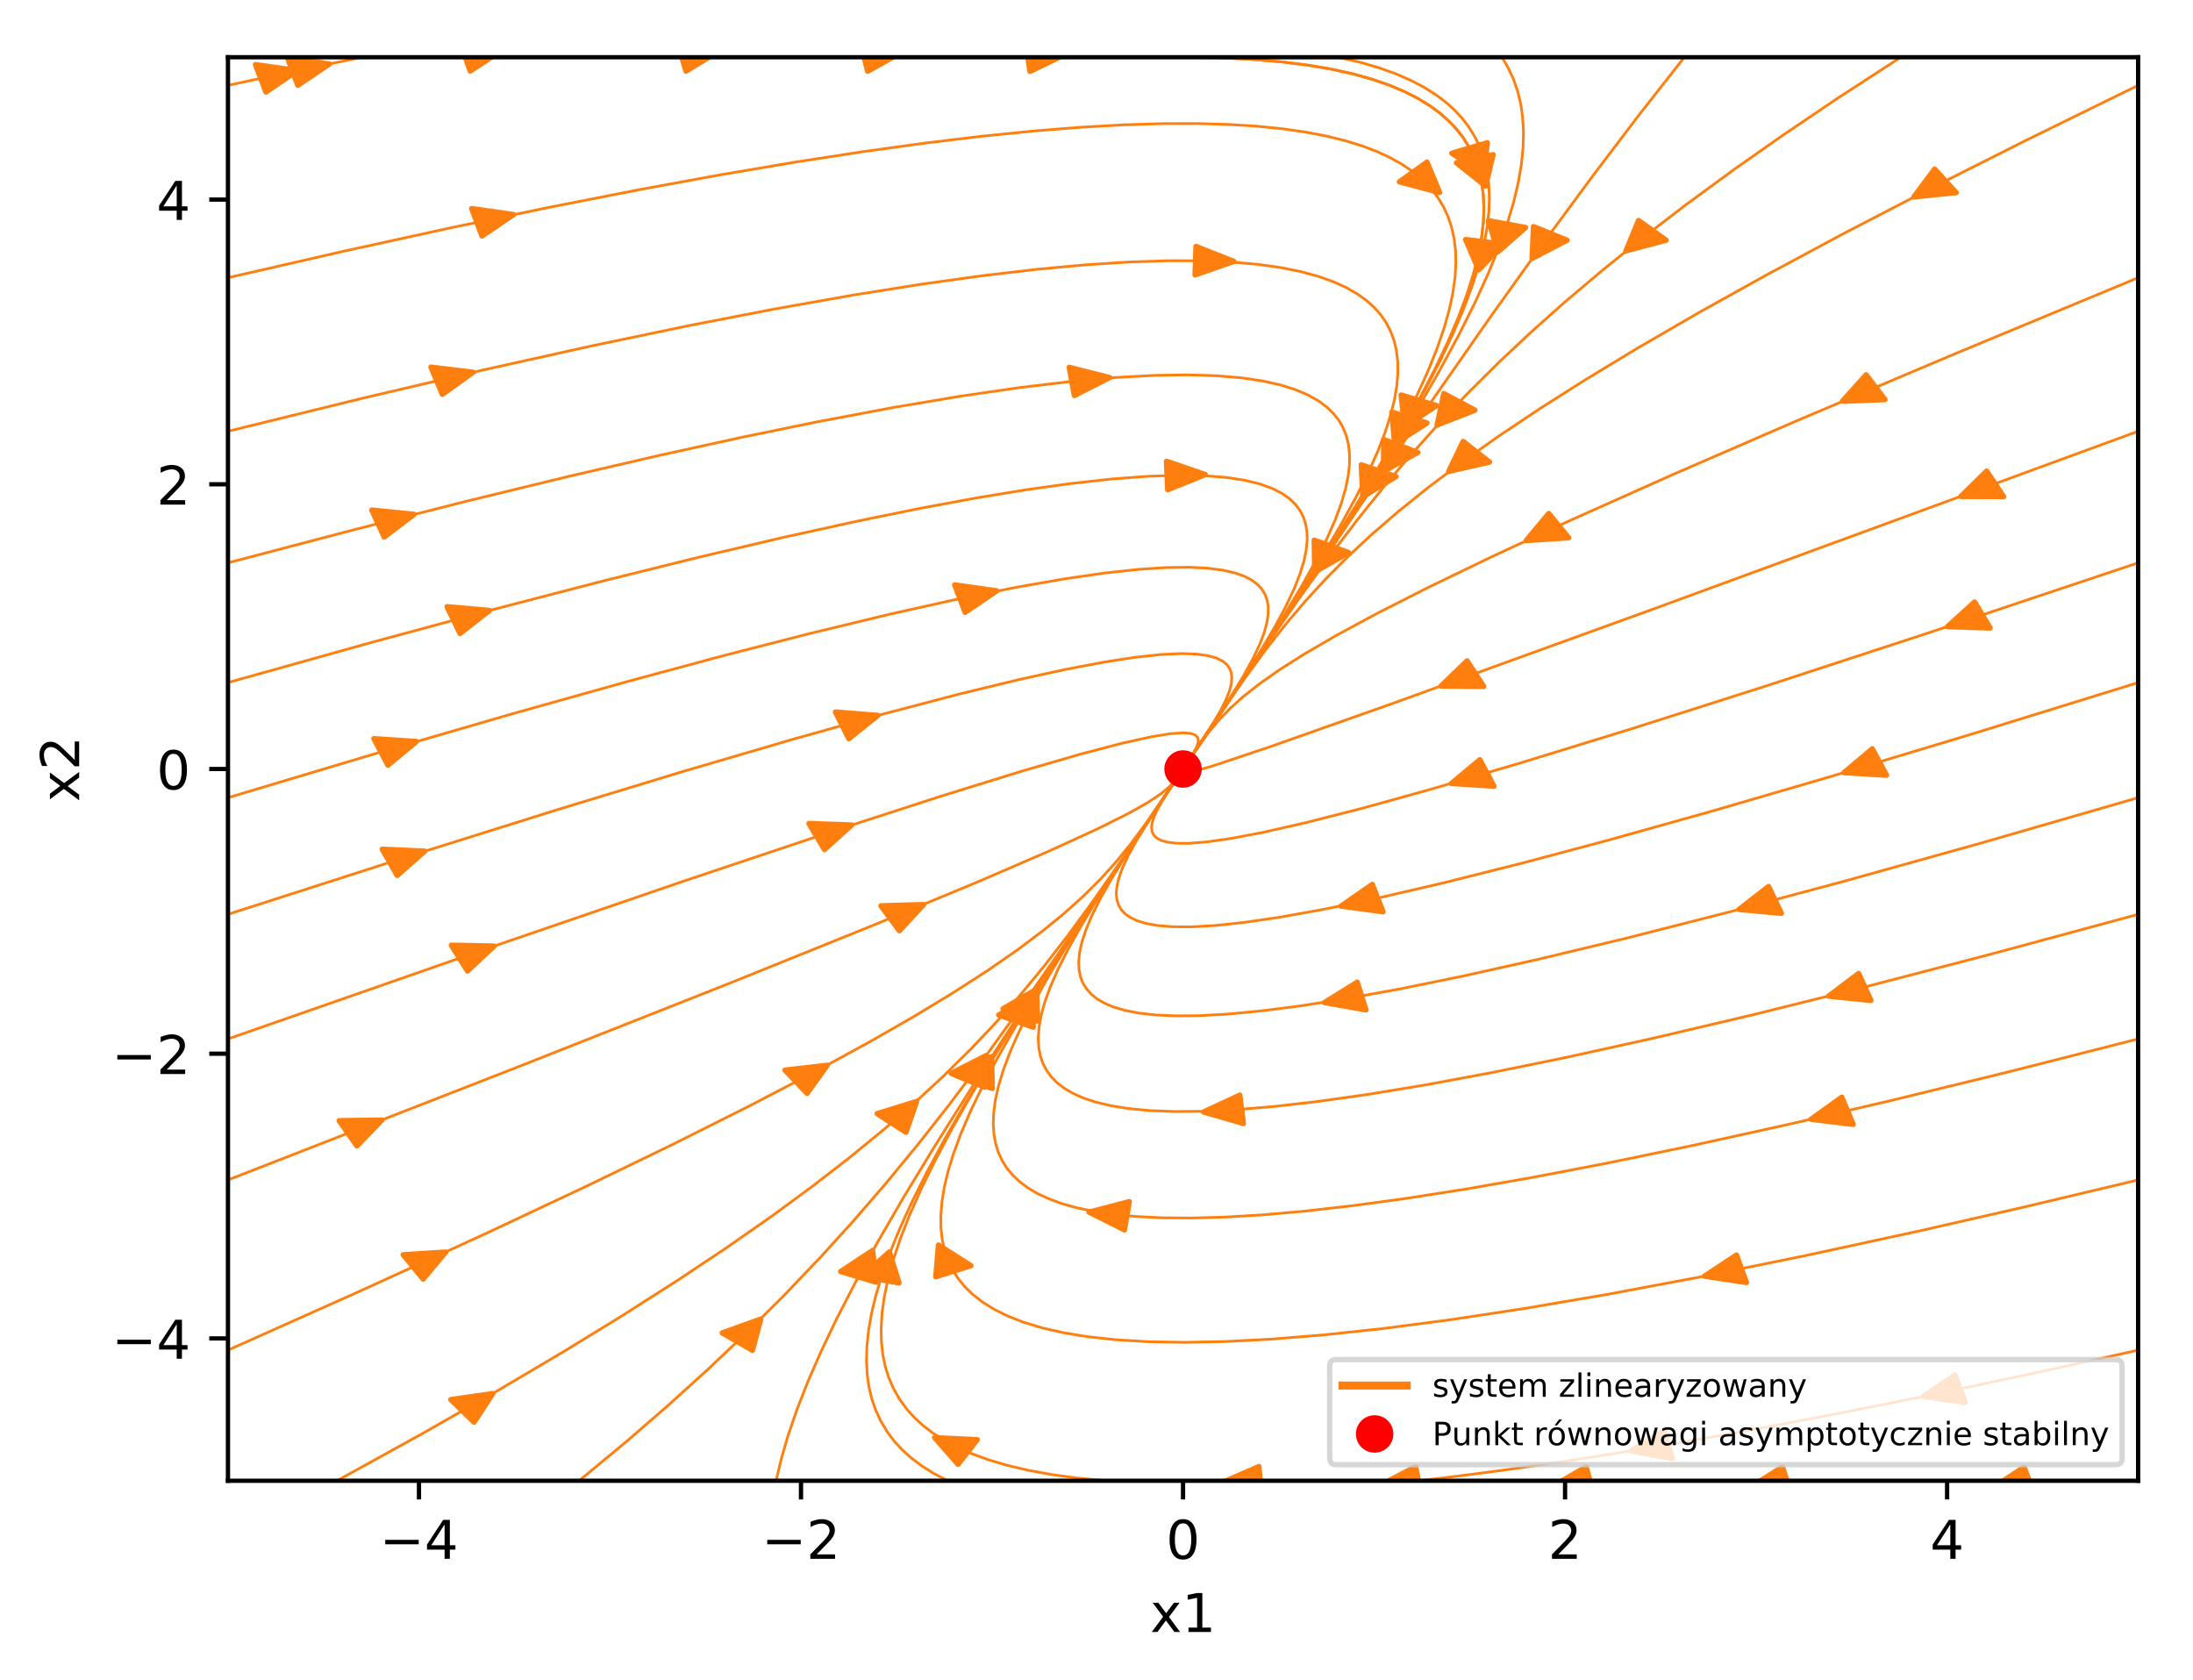 <?xml version="1.0" encoding="utf-8" standalone="no"?>
<!DOCTYPE svg PUBLIC "-//W3C//DTD SVG 1.1//EN"
  "http://www.w3.org/Graphics/SVG/1.1/DTD/svg11.dtd">
<!-- Created with matplotlib (http://matplotlib.org/) -->
<svg height="314pt" version="1.1" viewBox="0 0 410 314" width="410pt" xmlns="http://www.w3.org/2000/svg" xmlns:xlink="http://www.w3.org/1999/xlink">
 <defs>
  <style type="text/css">
*{stroke-linecap:butt;stroke-linejoin:round;}
  </style>
 </defs>
 <g id="figure_1">
  <g id="patch_1">
   <path d="M 0 314.368 
L 410.44 314.368 
L 410.44 0 
L 0 0 
z
" style="fill:#ffffff;"/>
  </g>
  <g id="axes_1">
   <g id="patch_2">
    <path d="M 42.62 276.812 
L 399.74 276.812 
L 399.74 10.7 
L 42.62 10.7 
z
" style="fill:#ffffff;"/>
   </g>
   <g id="patch_3">
    <path clip-path="url(#pb4fa00dae8)" d="M 277.387 32.607 
L 271.43 28.645 
L 274.732 27.666 
L 274.765 27.656 
L 274.765 27.657 
L 278.067 26.678 
z
" style="fill:#ff7f0e;stroke:#ff7f0e;stroke-linejoin:miter;"/>
   </g>
   <g id="patch_4">
    <path clip-path="url(#pb4fa00dae8)" d="M 260.747 82.966 
L 260.199 77.029 
L 263.479 78.048 
L 263.512 78.058 
L 263.512 78.058 
L 266.791 79.077 
z
" style="fill:#ff7f0e;stroke:#ff7f0e;stroke-linejoin:miter;"/>
   </g>
   <g id="patch_5">
    <path clip-path="url(#pb4fa00dae8)" d="M 276.444 50.455 
L 274.022 44.785 
L 277.532 45.195 
L 277.568 45.198 
L 277.567 45.199 
L 281.078 45.609 
z
" style="fill:#ff7f0e;stroke:#ff7f0e;stroke-linejoin:miter;"/>
   </g>
   <g id="patch_6">
    <path clip-path="url(#pb4fa00dae8)" d="M 254.796 92.838 
L 254.495 86.891 
L 257.731 87.986 
L 257.764 87.996 
L 257.764 87.997 
L 260.999 89.091 
z
" style="fill:#ff7f0e;stroke:#ff7f0e;stroke-linejoin:miter;"/>
   </g>
   <g id="patch_7">
    <path clip-path="url(#pb4fa00dae8)" d="M 280.057 47.061 
L 278.294 41.258 
L 281.745 41.89 
L 281.779 41.895 
L 281.779 41.896 
L 285.23 42.528 
z
" style="fill:#ff7f0e;stroke:#ff7f0e;stroke-linejoin:miter;"/>
   </g>
   <g id="patch_8">
    <path clip-path="url(#pb4fa00dae8)" d="M 245.794 106.922 
L 245.707 100.972 
L 248.903 102.131 
L 248.935 102.142 
L 248.935 102.142 
L 252.13 103.301 
z
" style="fill:#ff7f0e;stroke:#ff7f0e;stroke-linejoin:miter;"/>
   </g>
   <g id="patch_9">
    <path clip-path="url(#pb4fa00dae8)" d="M 286.434 48.309 
L 286.702 42.362 
L 289.825 43.625 
L 289.857 43.637 
L 289.856 43.637 
L 292.979 44.9 
z
" style="fill:#ff7f0e;stroke:#ff7f0e;stroke-linejoin:miter;"/>
   </g>
   <g id="patch_10">
    <path clip-path="url(#pb4fa00dae8)" d="M 258.654 88.114 
L 258.716 82.164 
L 261.882 83.366 
L 261.914 83.378 
L 261.913 83.379 
L 265.079 84.581 
z
" style="fill:#ff7f0e;stroke:#ff7f0e;stroke-linejoin:miter;"/>
   </g>
   <g id="patch_11">
    <path clip-path="url(#pb4fa00dae8)" d="M 303.982 46.903 
L 306.342 41.219 
L 308.909 43.05 
L 308.936 43.067 
L 308.935 43.068 
L 311.501 44.899 
z
" style="fill:#ff7f0e;stroke:#ff7f0e;stroke-linejoin:miter;"/>
   </g>
   <g id="patch_12">
    <path clip-path="url(#pb4fa00dae8)" d="M 268.683 79.454 
L 269.936 73.577 
L 272.825 75.118 
L 272.855 75.133 
L 272.854 75.134 
L 275.744 76.675 
z
" style="fill:#ff7f0e;stroke:#ff7f0e;stroke-linejoin:miter;"/>
   </g>
   <g id="patch_13">
    <path clip-path="url(#pb4fa00dae8)" d="M 357.81 36.812 
L 361.69 31.611 
L 363.696 33.796 
L 363.718 33.817 
L 363.716 33.818 
L 365.722 36.004 
z
" style="fill:#ff7f0e;stroke:#ff7f0e;stroke-linejoin:miter;"/>
   </g>
   <g id="patch_14">
    <path clip-path="url(#pb4fa00dae8)" d="M 270.847 88.131 
L 273.541 82.529 
L 275.997 84.443 
L 276.022 84.462 
L 276.021 84.463 
L 278.477 86.376 
z
" style="fill:#ff7f0e;stroke:#ff7f0e;stroke-linejoin:miter;"/>
   </g>
   <g id="patch_15">
    <path clip-path="url(#pb4fa00dae8)" d="M 344.444 75.013 
L 348.887 70.069 
L 350.644 72.37 
L 350.664 72.393 
L 350.661 72.394 
L 352.418 74.695 
z
" style="fill:#ff7f0e;stroke:#ff7f0e;stroke-linejoin:miter;"/>
   </g>
   <g id="patch_16">
    <path clip-path="url(#pb4fa00dae8)" d="M 285.328 101.049 
L 289.546 95.996 
L 291.405 98.253 
L 291.425 98.275 
L 291.424 98.275 
L 293.283 100.532 
z
" style="fill:#ff7f0e;stroke:#ff7f0e;stroke-linejoin:miter;"/>
   </g>
   <g id="patch_17">
    <path clip-path="url(#pb4fa00dae8)" d="M 366.599 92.801 
L 371.427 88.061 
L 372.998 90.436 
L 373.017 90.459 
L 373.014 90.46 
L 374.584 92.835 
z
" style="fill:#ff7f0e;stroke:#ff7f0e;stroke-linejoin:miter;"/>
   </g>
   <g id="patch_18">
    <path clip-path="url(#pb4fa00dae8)" d="M 269.409 128.252 
L 274.278 123.536 
L 275.828 125.919 
L 275.845 125.942 
L 275.843 125.943 
L 277.393 128.325 
z
" style="fill:#ff7f0e;stroke:#ff7f0e;stroke-linejoin:miter;"/>
   </g>
   <g id="patch_19">
    <path clip-path="url(#pb4fa00dae8)" d="M 364.091 117.137 
L 369.161 112.539 
L 370.607 114.958 
L 370.625 114.981 
L 370.622 114.982 
L 372.069 117.401 
z
" style="fill:#ff7f0e;stroke:#ff7f0e;stroke-linejoin:miter;"/>
   </g>
   <g id="patch_20">
    <path clip-path="url(#pb4fa00dae8)" d="M 271.353 146.456 
L 276.677 142.021 
L 277.987 144.482 
L 278.001 144.507 
L 278 144.507 
L 279.309 146.969 
z
" style="fill:#ff7f0e;stroke:#ff7f0e;stroke-linejoin:miter;"/>
   </g>
   <g id="patch_21">
    <path clip-path="url(#pb4fa00dae8)" d="M 344.746 144.433 
L 350.044 139.98 
L 351.368 142.438 
L 351.384 142.461 
L 351.381 142.462 
L 352.705 144.92 
z
" style="fill:#ff7f0e;stroke:#ff7f0e;stroke-linejoin:miter;"/>
   </g>
   <g id="patch_22">
    <path clip-path="url(#pb4fa00dae8)" d="M 250.707 169.39 
L 256.557 165.339 
L 257.556 167.88 
L 257.568 167.905 
L 257.566 167.905 
L 258.566 170.446 
z
" style="fill:#ff7f0e;stroke:#ff7f0e;stroke-linejoin:miter;"/>
   </g>
   <g id="patch_23">
    <path clip-path="url(#pb4fa00dae8)" d="M 325.118 170.013 
L 330.647 165.72 
L 331.84 168.214 
L 331.855 168.238 
L 331.852 168.239 
L 333.044 170.733 
z
" style="fill:#ff7f0e;stroke:#ff7f0e;stroke-linejoin:miter;"/>
   </g>
   <g id="patch_24">
    <path clip-path="url(#pb4fa00dae8)" d="M 247.608 187.418 
L 253.742 183.608 
L 254.556 186.185 
L 254.566 186.211 
L 254.564 186.211 
L 255.379 188.789 
z
" style="fill:#ff7f0e;stroke:#ff7f0e;stroke-linejoin:miter;"/>
   </g>
   <g id="patch_25">
    <path clip-path="url(#pb4fa00dae8)" d="M 341.871 186.218 
L 347.483 181.985 
L 348.628 184.492 
L 348.643 184.516 
L 348.639 184.517 
L 349.783 187.024 
z
" style="fill:#ff7f0e;stroke:#ff7f0e;stroke-linejoin:miter;"/>
   </g>
   <g id="patch_26">
    <path clip-path="url(#pb4fa00dae8)" d="M 225.013 207.867 
L 231.793 204.723 
L 232.122 207.36 
L 232.127 207.386 
L 232.126 207.386 
L 232.456 210.023 
z
" style="fill:#ff7f0e;stroke:#ff7f0e;stroke-linejoin:miter;"/>
   </g>
   <g id="patch_27">
    <path clip-path="url(#pb4fa00dae8)" d="M 338.58 209.235 
L 344.335 205.11 
L 345.393 207.638 
L 345.408 207.662 
L 345.404 207.663 
L 346.462 210.191 
z
" style="fill:#ff7f0e;stroke:#ff7f0e;stroke-linejoin:miter;"/>
   </g>
   <g id="patch_28">
    <path clip-path="url(#pb4fa00dae8)" d="M 203.594 226.593 
L 211.134 224.635 
L 210.68 227.261 
L 210.676 227.288 
L 210.675 227.287 
L 210.221 229.914 
z
" style="fill:#ff7f0e;stroke:#ff7f0e;stroke-linejoin:miter;"/>
   </g>
   <g id="patch_29">
    <path clip-path="url(#pb4fa00dae8)" d="M 318.678 238.565 
L 324.652 234.616 
L 325.572 237.173 
L 325.585 237.198 
L 325.581 237.199 
L 326.502 239.756 
z
" style="fill:#ff7f0e;stroke:#ff7f0e;stroke-linejoin:miter;"/>
   </g>
   <g id="patch_30">
    <path clip-path="url(#pb4fa00dae8)" d="M 175.457 232.741 
L 181.527 236.607 
L 178.255 237.638 
L 178.222 237.649 
L 178.222 237.648 
L 174.949 238.68 
z
" style="fill:#ff7f0e;stroke:#ff7f0e;stroke-linejoin:miter;"/>
   </g>
   <g id="patch_31">
    <path clip-path="url(#pb4fa00dae8)" d="M 359.572 261.044 
L 365.496 257.054 
L 366.448 259.604 
L 366.463 259.629 
L 366.458 259.63 
L 367.41 262.181 
z
" style="fill:#ff7f0e;stroke:#ff7f0e;stroke-linejoin:miter;"/>
   </g>
   <g id="patch_32">
    <path clip-path="url(#pb4fa00dae8)" d="M 304.897 271.233 
L 311.074 267.462 
L 311.859 270.044 
L 311.871 270.07 
L 311.867 270.07 
L 312.652 272.653 
z
" style="fill:#ff7f0e;stroke:#ff7f0e;stroke-linejoin:miter;"/>
   </g>
   <g id="patch_33">
    <path clip-path="url(#pb4fa00dae8)" d="M 372.476 278.218 
L 378.422 274.246 
L 379.36 276.8 
L 379.375 276.825 
L 379.37 276.826 
L 380.308 279.38 
z
" style="fill:#ff7f0e;stroke:#ff7f0e;stroke-linejoin:miter;"/>
   </g>
   <g id="patch_34">
    <path clip-path="url(#pb4fa00dae8)" d="M 327.149 278.068 
L 333.248 274.227 
L 334.086 276.8 
L 334.099 276.825 
L 334.094 276.826 
L 334.933 279.399 
z
" style="fill:#ff7f0e;stroke:#ff7f0e;stroke-linejoin:miter;"/>
   </g>
   <g id="patch_35">
    <path clip-path="url(#pb4fa00dae8)" d="M 290.255 277.875 
L 296.541 274.205 
L 297.25 276.8 
L 297.261 276.825 
L 297.258 276.826 
L 297.967 279.42 
z
" style="fill:#ff7f0e;stroke:#ff7f0e;stroke-linejoin:miter;"/>
   </g>
   <g id="patch_36">
    <path clip-path="url(#pb4fa00dae8)" d="M 258.124 277.598 
L 264.661 274.18 
L 265.186 276.799 
L 265.194 276.825 
L 265.191 276.825 
L 265.716 279.444 
z
" style="fill:#ff7f0e;stroke:#ff7f0e;stroke-linejoin:miter;"/>
   </g>
   <g id="patch_37">
    <path clip-path="url(#pb4fa00dae8)" d="M 228.465 277.147 
L 235.369 274.156 
L 235.592 276.799 
L 235.596 276.825 
L 235.594 276.825 
L 235.817 279.468 
z
" style="fill:#ff7f0e;stroke:#ff7f0e;stroke-linejoin:miter;"/>
   </g>
   <g id="patch_38">
    <path clip-path="url(#pb4fa00dae8)" d="M 174.743 268.758 
L 182.711 269.142 
L 180.921 271.429 
L 180.903 271.452 
L 180.903 271.452 
L 179.112 273.739 
z
" style="fill:#ff7f0e;stroke:#ff7f0e;stroke-linejoin:miter;"/>
   </g>
   <g id="patch_39">
    <path clip-path="url(#pb4fa00dae8)" d="M 193.8 184.911 
L 193.97 190.86 
L 190.759 189.727 
L 190.727 189.715 
L 190.727 189.715 
L 187.515 188.582 
z
" style="fill:#ff7f0e;stroke:#ff7f0e;stroke-linejoin:miter;"/>
   </g>
   <g id="patch_40">
    <path clip-path="url(#pb4fa00dae8)" d="M 166.261 234.04 
L 168.083 239.833 
L 164.626 239.221 
L 164.591 239.215 
L 164.591 239.215 
L 161.134 238.602 
z
" style="fill:#ff7f0e;stroke:#ff7f0e;stroke-linejoin:miter;"/>
   </g>
   <g id="patch_41">
    <path clip-path="url(#pb4fa00dae8)" d="M 193.012 186.076 
L 193.171 192.026 
L 189.962 190.889 
L 189.93 190.878 
L 189.93 190.877 
L 186.721 189.741 
z
" style="fill:#ff7f0e;stroke:#ff7f0e;stroke-linejoin:miter;"/>
   </g>
   <g id="patch_42">
    <path clip-path="url(#pb4fa00dae8)" d="M 163.142 233.761 
L 163.793 239.691 
L 160.496 238.704 
L 160.462 238.695 
L 160.462 238.694 
L 157.165 237.707 
z
" style="fill:#ff7f0e;stroke:#ff7f0e;stroke-linejoin:miter;"/>
   </g>
   <g id="patch_43">
    <path clip-path="url(#pb4fa00dae8)" d="M 185.374 197.534 
L 185.51 203.484 
L 182.305 202.34 
L 182.273 202.329 
L 182.273 202.329 
L 179.068 201.185 
z
" style="fill:#ff7f0e;stroke:#ff7f0e;stroke-linejoin:miter;"/>
   </g>
   <g id="patch_44">
    <path clip-path="url(#pb4fa00dae8)" d="M 142.222 246.593 
L 140.673 252.431 
L 137.863 250.809 
L 137.835 250.794 
L 137.835 250.793 
L 135.026 249.172 
z
" style="fill:#ff7f0e;stroke:#ff7f0e;stroke-linejoin:miter;"/>
   </g>
   <g id="patch_45">
    <path clip-path="url(#pb4fa00dae8)" d="M 184.422 197.299 
L 184.053 203.243 
L 180.951 201.951 
L 180.92 201.938 
L 180.92 201.938 
L 177.819 200.646 
z
" style="fill:#ff7f0e;stroke:#ff7f0e;stroke-linejoin:miter;"/>
   </g>
   <g id="patch_46">
    <path clip-path="url(#pb4fa00dae8)" d="M 92.123 260.51 
L 88.634 265.862 
L 86.469 263.762 
L 86.446 263.742 
L 86.447 263.741 
L 84.283 261.641 
z
" style="fill:#ff7f0e;stroke:#ff7f0e;stroke-linejoin:miter;"/>
   </g>
   <g id="patch_47">
    <path clip-path="url(#pb4fa00dae8)" d="M 171.363 205.906 
L 169.375 211.67 
L 166.693 209.933 
L 166.665 209.916 
L 166.666 209.916 
L 163.983 208.179 
z
" style="fill:#ff7f0e;stroke:#ff7f0e;stroke-linejoin:miter;"/>
   </g>
   <g id="patch_48">
    <path clip-path="url(#pb4fa00dae8)" d="M 83.338 234.057 
L 79.117 239.109 
L 77.259 236.852 
L 77.238 236.83 
L 77.24 236.829 
L 75.382 234.572 
z
" style="fill:#ff7f0e;stroke:#ff7f0e;stroke-linejoin:miter;"/>
   </g>
   <g id="patch_49">
    <path clip-path="url(#pb4fa00dae8)" d="M 154.656 199.148 
L 150.889 204.394 
L 148.836 202.233 
L 148.815 202.212 
L 148.816 202.211 
L 146.763 200.05 
z
" style="fill:#ff7f0e;stroke:#ff7f0e;stroke-linejoin:miter;"/>
   </g>
   <g id="patch_50">
    <path clip-path="url(#pb4fa00dae8)" d="M 71.396 209.395 
L 66.719 214.218 
L 65.073 211.871 
L 65.054 211.849 
L 65.057 211.848 
L 63.411 209.501 
z
" style="fill:#ff7f0e;stroke:#ff7f0e;stroke-linejoin:miter;"/>
   </g>
   <g id="patch_51">
    <path clip-path="url(#pb4fa00dae8)" d="M 172.68 169.099 
L 168.148 173.999 
L 166.433 171.68 
L 166.415 171.657 
L 166.416 171.656 
L 164.701 169.337 
z
" style="fill:#ff7f0e;stroke:#ff7f0e;stroke-linejoin:miter;"/>
   </g>
   <g id="patch_52">
    <path clip-path="url(#pb4fa00dae8)" d="M 92.367 176.863 
L 87.397 181.52 
L 85.898 179.119 
L 85.881 179.096 
L 85.883 179.095 
L 84.385 176.694 
z
" style="fill:#ff7f0e;stroke:#ff7f0e;stroke-linejoin:miter;"/>
   </g>
   <g id="patch_53">
    <path clip-path="url(#pb4fa00dae8)" d="M 159.221 154.222 
L 154.14 158.812 
L 152.699 156.392 
L 152.683 156.368 
L 152.685 156.368 
L 151.244 153.947 
z
" style="fill:#ff7f0e;stroke:#ff7f0e;stroke-linejoin:miter;"/>
   </g>
   <g id="patch_54">
    <path clip-path="url(#pb4fa00dae8)" d="M 79.421 159.112 
L 74.252 163.648 
L 72.858 161.212 
L 72.841 161.189 
L 72.844 161.188 
L 71.451 158.752 
z
" style="fill:#ff7f0e;stroke:#ff7f0e;stroke-linejoin:miter;"/>
   </g>
   <g id="patch_55">
    <path clip-path="url(#pb4fa00dae8)" d="M 164.13 133.736 
L 158.688 138.09 
L 157.445 135.609 
L 157.431 135.585 
L 157.433 135.584 
L 156.19 133.104 
z
" style="fill:#ff7f0e;stroke:#ff7f0e;stroke-linejoin:miter;"/>
   </g>
   <g id="patch_56">
    <path clip-path="url(#pb4fa00dae8)" d="M 77.862 138.613 
L 72.529 143.042 
L 71.225 140.579 
L 71.208 140.556 
L 71.212 140.555 
L 69.907 138.092 
z
" style="fill:#ff7f0e;stroke:#ff7f0e;stroke-linejoin:miter;"/>
   </g>
   <g id="patch_57">
    <path clip-path="url(#pb4fa00dae8)" d="M 186.341 110.456 
L 180.436 114.461 
L 179.472 111.912 
L 179.461 111.887 
L 179.462 111.886 
L 178.498 109.338 
z
" style="fill:#ff7f0e;stroke:#ff7f0e;stroke-linejoin:miter;"/>
   </g>
   <g id="patch_58">
    <path clip-path="url(#pb4fa00dae8)" d="M 91.514 114.12 
L 86.001 118.425 
L 84.799 115.933 
L 84.783 115.909 
L 84.787 115.908 
L 83.585 113.416 
z
" style="fill:#ff7f0e;stroke:#ff7f0e;stroke-linejoin:miter;"/>
   </g>
   <g id="patch_59">
    <path clip-path="url(#pb4fa00dae8)" d="M 225.338 88.714 
L 218.314 91.545 
L 218.2 88.899 
L 218.198 88.872 
L 218.199 88.872 
L 218.084 86.226 
z
" style="fill:#ff7f0e;stroke:#ff7f0e;stroke-linejoin:miter;"/>
   </g>
   <g id="patch_60">
    <path clip-path="url(#pb4fa00dae8)" d="M 77.425 96.147 
L 71.825 100.389 
L 70.674 97.884 
L 70.658 97.86 
L 70.662 97.859 
L 69.511 95.354 
z
" style="fill:#ff7f0e;stroke:#ff7f0e;stroke-linejoin:miter;"/>
   </g>
   <g id="patch_61">
    <path clip-path="url(#pb4fa00dae8)" d="M 207.457 70.582 
L 200.861 73.936 
L 200.382 71.313 
L 200.376 71.286 
L 200.377 71.286 
L 199.898 68.663 
z
" style="fill:#ff7f0e;stroke:#ff7f0e;stroke-linejoin:miter;"/>
   </g>
   <g id="patch_62">
    <path clip-path="url(#pb4fa00dae8)" d="M 88.45 69.59 
L 82.691 73.712 
L 81.636 71.183 
L 81.621 71.159 
L 81.625 71.158 
L 80.569 68.63 
z
" style="fill:#ff7f0e;stroke:#ff7f0e;stroke-linejoin:miter;"/>
   </g>
   <g id="patch_63">
    <path clip-path="url(#pb4fa00dae8)" d="M 230.659 48.86 
L 223.431 51.39 
L 223.518 48.743 
L 223.518 48.717 
L 223.519 48.717 
L 223.606 46.07 
z
" style="fill:#ff7f0e;stroke:#ff7f0e;stroke-linejoin:miter;"/>
   </g>
   <g id="patch_64">
    <path clip-path="url(#pb4fa00dae8)" d="M 96.022 40.111 
L 90.111 44.111 
L 89.15 41.562 
L 89.136 41.537 
L 89.141 41.536 
L 88.18 38.987 
z
" style="fill:#ff7f0e;stroke:#ff7f0e;stroke-linejoin:miter;"/>
   </g>
   <g id="patch_65">
    <path clip-path="url(#pb4fa00dae8)" d="M 269.152 35.989 
L 261.63 33.99 
L 264.194 32.158 
L 264.22 32.139 
L 264.22 32.139 
L 266.785 30.306 
z
" style="fill:#ff7f0e;stroke:#ff7f0e;stroke-linejoin:miter;"/>
   </g>
   <g id="patch_66">
    <path clip-path="url(#pb4fa00dae8)" d="M 55.609 13.193 
L 49.711 17.205 
L 48.742 14.658 
L 48.726 14.634 
L 48.732 14.632 
L 47.763 12.085 
z
" style="fill:#ff7f0e;stroke:#ff7f0e;stroke-linejoin:miter;"/>
   </g>
   <g id="patch_67">
    <path clip-path="url(#pb4fa00dae8)" d="M 61.593 11.949 
L 55.677 15.945 
L 54.72 13.395 
L 54.704 13.371 
L 54.71 13.37 
L 53.753 10.82 
z
" style="fill:#ff7f0e;stroke:#ff7f0e;stroke-linejoin:miter;"/>
   </g>
   <g id="patch_68">
    <path clip-path="url(#pb4fa00dae8)" d="M 93.921 9.365 
L 87.902 13.275 
L 87.011 10.712 
L 86.997 10.687 
L 87.002 10.686 
L 86.111 8.123 
z
" style="fill:#ff7f0e;stroke:#ff7f0e;stroke-linejoin:miter;"/>
   </g>
   <g id="patch_69">
    <path clip-path="url(#pb4fa00dae8)" d="M 134.438 9.533 
L 128.251 13.296 
L 127.473 10.712 
L 127.461 10.687 
L 127.465 10.686 
L 126.686 8.103 
z
" style="fill:#ff7f0e;stroke:#ff7f0e;stroke-linejoin:miter;"/>
   </g>
   <g id="patch_70">
    <path clip-path="url(#pb4fa00dae8)" d="M 168.602 9.761 
L 162.201 13.319 
L 161.575 10.713 
L 161.565 10.687 
L 161.568 10.686 
L 160.942 8.08 
z
" style="fill:#ff7f0e;stroke:#ff7f0e;stroke-linejoin:miter;"/>
   </g>
   <g id="patch_71">
    <path clip-path="url(#pb4fa00dae8)" d="M 199.262 10.108 
L 192.561 13.344 
L 192.166 10.713 
L 192.16 10.687 
L 192.162 10.687 
L 191.767 8.055 
z
" style="fill:#ff7f0e;stroke:#ff7f0e;stroke-linejoin:miter;"/>
   </g>
   <g id="patch_72">
    <path clip-path="url(#pb4fa00dae8)" d="M 277.753 34.776 
L 272.289 30.437 
L 275.695 29.68 
L 275.729 29.672 
L 275.729 29.672 
L 279.134 28.916 
z
" style="fill:#ff7f0e;stroke:#ff7f0e;stroke-linejoin:miter;"/>
   </g>
   <g id="patch_73">
    <path clip-path="url(#pb4fa00dae8)" d="M 262.595 79.771 
L 261.95 73.84 
L 265.246 74.829 
L 265.28 74.839 
L 265.279 74.839 
L 268.576 75.828 
z
" style="fill:#ff7f0e;stroke:#ff7f0e;stroke-linejoin:miter;"/>
   </g>
   <g id="matplotlib.axis_1">
    <g id="xtick_1">
     <g id="line2d_1">
      <defs>
       <path d="M 0 0 
L 0 3.5 
" id="mec559fed91" style="stroke:#000000;stroke-width:0.8;"/>
      </defs>
      <g>
       <use style="stroke:#000000;stroke-width:0.8;" x="78.332" xlink:href="#mec559fed91" y="276.812"/>
      </g>
     </g>
     <g id="text_1">
      <!-- −4 -->
      <defs>
       <path d="M 10.594 35.5 
L 73.188 35.5 
L 73.188 27.203 
L 10.594 27.203 
z
" id="DejaVuSans-2212"/>
       <path d="M 37.797 64.312 
L 12.891 25.391 
L 37.797 25.391 
z
M 35.203 72.906 
L 47.609 72.906 
L 47.609 25.391 
L 58.016 25.391 
L 58.016 17.188 
L 47.609 17.188 
L 47.609 0 
L 37.797 0 
L 37.797 17.188 
L 4.891 17.188 
L 4.891 26.703 
z
" id="DejaVuSans-34"/>
      </defs>
      <g transform="translate(70.961 291.41)scale(0.1 -0.1)">
       <use xlink:href="#DejaVuSans-2212"/>
       <use x="83.789" xlink:href="#DejaVuSans-34"/>
      </g>
     </g>
    </g>
    <g id="xtick_2">
     <g id="line2d_2">
      <g>
       <use style="stroke:#000000;stroke-width:0.8;" x="149.756" xlink:href="#mec559fed91" y="276.812"/>
      </g>
     </g>
     <g id="text_2">
      <!-- −2 -->
      <defs>
       <path d="M 19.188 8.297 
L 53.609 8.297 
L 53.609 0 
L 7.328 0 
L 7.328 8.297 
Q 12.938 14.109 22.625 23.891 
Q 32.328 33.688 34.812 36.531 
Q 39.547 41.844 41.422 45.531 
Q 43.312 49.219 43.312 52.781 
Q 43.312 58.594 39.234 62.25 
Q 35.156 65.922 28.609 65.922 
Q 23.969 65.922 18.812 64.312 
Q 13.672 62.703 7.812 59.422 
L 7.812 69.391 
Q 13.766 71.781 18.938 73 
Q 24.125 74.219 28.422 74.219 
Q 39.75 74.219 46.484 68.547 
Q 53.219 62.891 53.219 53.422 
Q 53.219 48.922 51.531 44.891 
Q 49.859 40.875 45.406 35.406 
Q 44.188 33.984 37.641 27.219 
Q 31.109 20.453 19.188 8.297 
" id="DejaVuSans-32"/>
      </defs>
      <g transform="translate(142.385 291.41)scale(0.1 -0.1)">
       <use xlink:href="#DejaVuSans-2212"/>
       <use x="83.789" xlink:href="#DejaVuSans-32"/>
      </g>
     </g>
    </g>
    <g id="xtick_3">
     <g id="line2d_3">
      <g>
       <use style="stroke:#000000;stroke-width:0.8;" x="221.18" xlink:href="#mec559fed91" y="276.812"/>
      </g>
     </g>
     <g id="text_3">
      <!-- 0 -->
      <defs>
       <path d="M 31.781 66.406 
Q 24.172 66.406 20.328 58.906 
Q 16.5 51.422 16.5 36.375 
Q 16.5 21.391 20.328 13.891 
Q 24.172 6.391 31.781 6.391 
Q 39.453 6.391 43.281 13.891 
Q 47.125 21.391 47.125 36.375 
Q 47.125 51.422 43.281 58.906 
Q 39.453 66.406 31.781 66.406 
M 31.781 74.219 
Q 44.047 74.219 50.516 64.516 
Q 56.984 54.828 56.984 36.375 
Q 56.984 17.969 50.516 8.266 
Q 44.047 -1.422 31.781 -1.422 
Q 19.531 -1.422 13.062 8.266 
Q 6.594 17.969 6.594 36.375 
Q 6.594 54.828 13.062 64.516 
Q 19.531 74.219 31.781 74.219 
" id="DejaVuSans-30"/>
      </defs>
      <g transform="translate(217.999 291.41)scale(0.1 -0.1)">
       <use xlink:href="#DejaVuSans-30"/>
      </g>
     </g>
    </g>
    <g id="xtick_4">
     <g id="line2d_4">
      <g>
       <use style="stroke:#000000;stroke-width:0.8;" x="292.604" xlink:href="#mec559fed91" y="276.812"/>
      </g>
     </g>
     <g id="text_4">
      <!-- 2 -->
      <g transform="translate(289.423 291.41)scale(0.1 -0.1)">
       <use xlink:href="#DejaVuSans-32"/>
      </g>
     </g>
    </g>
    <g id="xtick_5">
     <g id="line2d_5">
      <g>
       <use style="stroke:#000000;stroke-width:0.8;" x="364.028" xlink:href="#mec559fed91" y="276.812"/>
      </g>
     </g>
     <g id="text_5">
      <!-- 4 -->
      <g transform="translate(360.847 291.41)scale(0.1 -0.1)">
       <use xlink:href="#DejaVuSans-34"/>
      </g>
     </g>
    </g>
    <g id="text_6">
     <!-- x1 -->
     <defs>
      <path d="M 54.891 54.688 
L 35.109 28.078 
L 55.906 0 
L 45.312 0 
L 29.391 21.484 
L 13.484 0 
L 2.875 0 
L 24.125 28.609 
L 4.688 54.688 
L 15.281 54.688 
L 29.781 35.203 
L 44.281 54.688 
z
" id="DejaVuSans-78"/>
      <path d="M 12.406 8.297 
L 28.516 8.297 
L 28.516 63.922 
L 10.984 60.406 
L 10.984 69.391 
L 28.422 72.906 
L 38.281 72.906 
L 38.281 8.297 
L 54.391 8.297 
L 54.391 0 
L 12.406 0 
z
" id="DejaVuSans-31"/>
     </defs>
     <g transform="translate(215.04 305.089)scale(0.1 -0.1)">
      <use xlink:href="#DejaVuSans-78"/>
      <use x="59.18" xlink:href="#DejaVuSans-31"/>
     </g>
    </g>
   </g>
   <g id="matplotlib.axis_2">
    <g id="ytick_1">
     <g id="line2d_6">
      <defs>
       <path d="M 0 0 
L -3.5 0 
" id="m3de400ebe6" style="stroke:#000000;stroke-width:0.8;"/>
      </defs>
      <g>
       <use style="stroke:#000000;stroke-width:0.8;" x="42.62" xlink:href="#m3de400ebe6" y="250.201"/>
      </g>
     </g>
     <g id="text_7">
      <!-- −4 -->
      <g transform="translate(20.878 254)scale(0.1 -0.1)">
       <use xlink:href="#DejaVuSans-2212"/>
       <use x="83.789" xlink:href="#DejaVuSans-34"/>
      </g>
     </g>
    </g>
    <g id="ytick_2">
     <g id="line2d_7">
      <g>
       <use style="stroke:#000000;stroke-width:0.8;" x="42.62" xlink:href="#m3de400ebe6" y="196.978"/>
      </g>
     </g>
     <g id="text_8">
      <!-- −2 -->
      <g transform="translate(20.878 200.778)scale(0.1 -0.1)">
       <use xlink:href="#DejaVuSans-2212"/>
       <use x="83.789" xlink:href="#DejaVuSans-32"/>
      </g>
     </g>
    </g>
    <g id="ytick_3">
     <g id="line2d_8">
      <g>
       <use style="stroke:#000000;stroke-width:0.8;" x="42.62" xlink:href="#m3de400ebe6" y="143.756"/>
      </g>
     </g>
     <g id="text_9">
      <!-- 0 -->
      <g transform="translate(29.258 147.555)scale(0.1 -0.1)">
       <use xlink:href="#DejaVuSans-30"/>
      </g>
     </g>
    </g>
    <g id="ytick_4">
     <g id="line2d_9">
      <g>
       <use style="stroke:#000000;stroke-width:0.8;" x="42.62" xlink:href="#m3de400ebe6" y="90.534"/>
      </g>
     </g>
     <g id="text_10">
      <!-- 2 -->
      <g transform="translate(29.258 94.333)scale(0.1 -0.1)">
       <use xlink:href="#DejaVuSans-32"/>
      </g>
     </g>
    </g>
    <g id="ytick_5">
     <g id="line2d_10">
      <g>
       <use style="stroke:#000000;stroke-width:0.8;" x="42.62" xlink:href="#m3de400ebe6" y="37.311"/>
      </g>
     </g>
     <g id="text_11">
      <!-- 4 -->
      <g transform="translate(29.258 41.11)scale(0.1 -0.1)">
       <use xlink:href="#DejaVuSans-34"/>
      </g>
     </g>
    </g>
    <g id="text_12">
     <!-- x2 -->
     <g transform="translate(14.798 149.897)rotate(-90)scale(0.1 -0.1)">
      <use xlink:href="#DejaVuSans-78"/>
      <use x="59.18" xlink:href="#DejaVuSans-32"/>
     </g>
    </g>
   </g>
   <g id="line2d_11">
    <path clip-path="url(#pb4fa00dae8)" d="M 221.18 10.7 
L 227.975 10.803 
L 234.113 11.099 
L 239.648 11.568 
L 244.627 12.194 
L 249.097 12.961 
L 253.099 13.853 
L 256.672 14.859 
L 259.851 15.965 
L 262.668 17.161 
L 265.154 18.435 
L 267.337 19.779 
L 269.241 21.184 
L 270.891 22.642 
L 272.309 24.145 
L 273.513 25.687 
L 274.748 27.661 
L 275.712 29.676 
L 276.434 31.722 
L 276.942 33.79 
L 277.301 36.292 
L 277.423 38.805 
L 277.34 41.319 
L 277.022 44.241 
L 276.416 47.553 
L 275.485 51.227 
L 274.211 55.227 
L 272.596 59.509 
L 270.66 64.022 
L 268.262 69.059 
L 265.263 74.834 
L 261.571 81.442 
L 257.022 89.106 
L 251.359 98.19 
L 243.88 109.745 
L 232.355 127.092 
L 221.18 143.756 
L 221.18 143.756 
" style="fill:none;stroke:#ff7f0e;stroke-linecap:square;stroke-width:0.5;"/>
   </g>
   <g id="line2d_12">
    <path clip-path="url(#pb4fa00dae8)" d="M 250.199 10.7 
L 254.211 11.626 
L 257.791 12.665 
L 260.974 13.804 
L 263.794 15.033 
L 266.281 16.341 
L 268.462 17.719 
L 270.364 19.157 
L 272.01 20.648 
L 273.422 22.185 
L 274.62 23.76 
L 275.845 25.775 
L 276.797 27.83 
L 277.507 29.916 
L 278.001 32.025 
L 278.343 34.574 
L 278.447 37.133 
L 278.344 39.692 
L 278.003 42.665 
L 277.37 46.035 
L 276.526 49.36 
L 275.377 53.035 
L 273.759 57.412 
L 271.805 62.027 
L 269.375 67.183 
L 266.326 73.095 
L 262.739 79.556 
L 258.247 87.168 
L 252.71 96.099 
L 245.384 107.462 
L 234.555 123.803 
L 221.18 143.756 
L 221.18 143.756 
" style="fill:none;stroke:#ff7f0e;stroke-linecap:square;stroke-width:0.5;"/>
   </g>
   <g id="line2d_13">
    <path clip-path="url(#pb4fa00dae8)" d="M 280.792 10.7 
L 281.87 12.493 
L 282.945 14.775 
L 283.749 17.092 
L 284.311 19.435 
L 284.658 21.794 
L 284.827 24.637 
L 284.759 27.482 
L 284.425 30.79 
L 283.861 34.076 
L 282.985 37.787 
L 281.762 41.892 
L 280.18 46.349 
L 278.244 51.107 
L 275.782 56.516 
L 272.818 62.455 
L 269.214 69.139 
L 264.893 76.657 
L 259.703 85.229 
L 253.089 95.701 
L 244.323 109.132 
L 230.085 130.483 
L 221.18 143.756 
L 221.18 143.756 
" style="fill:none;stroke:#ff7f0e;stroke-linecap:square;stroke-width:0.5;"/>
   </g>
   <g id="line2d_14">
    <path clip-path="url(#pb4fa00dae8)" d="M 314.896 10.7 
L 306.525 21.364 
L 297.823 32.817 
L 288.733 45.153 
L 279.05 58.673 
L 267.935 74.588 
L 254.418 94.355 
L 233.675 125.138 
L 221.18 143.756 
L 221.18 143.756 
" style="fill:none;stroke:#ff7f0e;stroke-linecap:square;stroke-width:0.5;"/>
   </g>
   <g id="line2d_15">
    <path clip-path="url(#pb4fa00dae8)" d="M 355.359 10.7 
L 343.594 18.341 
L 333.252 25.323 
L 324.134 31.727 
L 315.132 38.322 
L 307.263 44.354 
L 299.64 50.477 
L 292.395 56.604 
L 286.139 62.179 
L 280.242 67.717 
L 274.356 73.563 
L 268.999 79.2 
L 263.862 84.922 
L 258.798 90.894 
L 253.776 97.158 
L 248.532 104.059 
L 242.761 112.036 
L 235.829 122.024 
L 224.596 138.666 
L 221.18 143.756 
L 221.18 143.756 
" style="fill:none;stroke:#ff7f0e;stroke-linecap:square;stroke-width:0.5;"/>
   </g>
   <g id="line2d_16">
    <path clip-path="url(#pb4fa00dae8)" d="M 399.74 15.954 
L 379.295 25.974 
L 361.639 34.861 
L 344.611 43.694 
L 330.118 51.473 
L 317.756 58.354 
L 306.109 65.104 
L 296.286 71.056 
L 287.973 76.334 
L 280.261 81.484 
L 273.243 86.443 
L 266.955 91.172 
L 261.39 95.647 
L 256.508 99.86 
L 252.01 104.04 
L 247.959 108.108 
L 244.059 112.35 
L 240.352 116.72 
L 236.628 121.468 
L 232.634 126.931 
L 227.492 134.373 
L 221.18 143.756 
L 221.18 143.756 
" style="fill:none;stroke:#ff7f0e;stroke-linecap:square;stroke-width:0.5;"/>
   </g>
   <g id="line2d_17">
    <path clip-path="url(#pb4fa00dae8)" d="M 399.74 51.914 
L 365.154 66.275 
L 335.732 78.737 
L 312.824 88.678 
L 293.75 97.2 
L 279.112 103.973 
L 267.14 109.748 
L 257.529 114.627 
L 249.935 118.727 
L 244.012 122.166 
L 239.23 125.193 
L 235.472 127.826 
L 232.467 130.192 
L 229.986 132.42 
L 227.843 134.645 
L 225.901 136.987 
L 223.753 139.95 
L 221.18 143.756 
L 221.18 143.756 
" style="fill:none;stroke:#ff7f0e;stroke-linecap:square;stroke-width:0.5;"/>
   </g>
   <g id="line2d_18">
    <path clip-path="url(#pb4fa00dae8)" d="M 399.74 80.62 
L 308.81 113.954 
L 260.422 131.478 
L 236.982 139.758 
L 226.422 143.282 
L 222.322 144.448 
L 221.058 144.617 
L 220.819 144.48 
L 220.875 144.24 
L 221.18 143.756 
L 221.18 143.756 
" style="fill:none;stroke:#ff7f0e;stroke-linecap:square;stroke-width:0.5;"/>
   </g>
   <g id="line2d_19">
    <path clip-path="url(#pb4fa00dae8)" d="M 399.74 105.216 
L 360.873 118.199 
L 329.874 128.331 
L 305.18 136.19 
L 283.963 142.713 
L 267.465 147.559 
L 254.668 151.101 
L 244.057 153.807 
L 236.061 155.617 
L 230.069 156.754 
L 225.611 157.389 
L 222.327 157.65 
L 219.937 157.64 
L 218.228 157.432 
L 217.036 157.084 
L 216.235 156.641 
L 215.698 156.095 
L 215.397 155.463 
L 215.297 154.722 
L 215.405 153.807 
L 215.79 152.597 
L 216.556 150.99 
L 217.937 148.659 
L 221.025 143.987 
L 221.18 143.756 
L 221.18 143.756 
" style="fill:none;stroke:#ff7f0e;stroke-linecap:square;stroke-width:0.5;"/>
   </g>
   <g id="line2d_20">
    <path clip-path="url(#pb4fa00dae8)" d="M 399.74 127.6 
L 368.443 137.286 
L 341.965 145.253 
L 319.586 151.768 
L 300.694 157.055 
L 284.765 161.307 
L 269.836 165.054 
L 257.563 167.892 
L 247.498 169.984 
L 239.271 171.463 
L 232.57 172.444 
L 227.137 173.019 
L 222.755 173.267 
L 219.245 173.25 
L 216.456 173.023 
L 214.263 172.63 
L 212.562 172.106 
L 211.267 171.483 
L 210.304 170.784 
L 209.614 170.03 
L 209.107 169.148 
L 208.8 168.144 
L 208.697 167.031 
L 208.803 165.732 
L 209.159 164.185 
L 209.845 162.268 
L 210.933 159.934 
L 212.567 156.984 
L 215.098 152.908 
L 220.027 145.476 
L 221.18 143.756 
L 221.18 143.756 
" style="fill:none;stroke:#ff7f0e;stroke-linecap:square;stroke-width:0.5;"/>
   </g>
   <g id="line2d_21">
    <path clip-path="url(#pb4fa00dae8)" d="M 399.74 149.118 
L 370.223 157.643 
L 344.774 164.737 
L 322.856 170.598 
L 303.999 175.397 
L 287.798 179.284 
L 273.898 182.387 
L 261.993 184.818 
L 251.816 186.675 
L 243.135 188.04 
L 235.749 188.988 
L 229.484 189.58 
L 224.187 189.871 
L 219.727 189.908 
L 215.989 189.732 
L 212.875 189.377 
L 210.298 188.875 
L 208.184 188.25 
L 206.467 187.526 
L 205.093 186.721 
L 204.011 185.853 
L 203.079 184.8 
L 202.422 183.7 
L 201.992 182.568 
L 201.733 181.271 
L 201.67 179.818 
L 201.837 178.079 
L 202.276 176.082 
L 202.998 173.87 
L 204.095 171.24 
L 205.665 168.08 
L 207.846 164.213 
L 210.975 159.148 
L 216.016 151.465 
L 221.18 143.756 
L 221.18 143.756 
" style="fill:none;stroke:#ff7f0e;stroke-linecap:square;stroke-width:0.5;"/>
   </g>
   <g id="line2d_22">
    <path clip-path="url(#pb4fa00dae8)" d="M 399.74 170.92 
L 372.547 178.282 
L 348.637 184.504 
L 327.631 189.722 
L 309.195 194.06 
L 293.033 197.626 
L 278.882 200.515 
L 266.51 202.812 
L 255.709 204.592 
L 246.297 205.92 
L 238.113 206.856 
L 231.011 207.45 
L 224.866 207.749 
L 219.565 207.792 
L 215.007 207.616 
L 211.105 207.25 
L 207.78 206.723 
L 204.963 206.06 
L 202.593 205.28 
L 200.615 204.403 
L 198.981 203.446 
L 197.649 202.423 
L 196.581 201.346 
L 195.744 200.226 
L 195.021 198.88 
L 194.531 197.501 
L 194.212 195.902 
L 194.108 194.089 
L 194.244 192.075 
L 194.633 189.882 
L 195.329 187.342 
L 196.351 184.508 
L 197.763 181.27 
L 199.698 177.422 
L 202.23 172.904 
L 205.658 167.265 
L 210.566 159.652 
L 220.037 145.46 
L 221.18 143.756 
L 221.18 143.756 
" style="fill:none;stroke:#ff7f0e;stroke-linecap:square;stroke-width:0.5;"/>
   </g>
   <g id="line2d_23">
    <path clip-path="url(#pb4fa00dae8)" d="M 399.74 194.217 
L 375.371 200.408 
L 353.504 205.739 
L 333.896 210.297 
L 316.327 214.163 
L 300.598 217.409 
L 286.531 220.101 
L 273.963 222.298 
L 262.749 224.051 
L 252.754 225.41 
L 243.859 226.418 
L 235.956 227.113 
L 228.948 227.53 
L 222.744 227.701 
L 217.266 227.656 
L 212.441 227.418 
L 208.203 227.012 
L 204.493 226.457 
L 201.259 225.774 
L 198.452 224.978 
L 196.028 224.085 
L 193.947 223.108 
L 192.176 222.06 
L 190.68 220.95 
L 189.432 219.79 
L 188.224 218.342 
L 187.295 216.847 
L 186.608 215.316 
L 186.133 213.759 
L 185.808 211.921 
L 185.694 210.072 
L 185.78 207.959 
L 186.102 205.594 
L 186.679 203 
L 187.602 199.955 
L 188.9 196.518 
L 190.561 192.767 
L 192.766 188.367 
L 195.546 183.334 
L 199.139 177.301 
L 204.008 169.589 
L 211.222 158.624 
L 221.18 143.756 
L 221.18 143.756 
" style="fill:none;stroke:#ff7f0e;stroke-linecap:square;stroke-width:0.5;"/>
   </g>
   <g id="line2d_24">
    <path clip-path="url(#pb4fa00dae8)" d="M 399.74 220.576 
L 378.691 225.58 
L 359.405 229.983 
L 337.568 234.719 
L 318.023 238.684 
L 300.547 241.961 
L 284.938 244.622 
L 271.013 246.733 
L 258.608 248.354 
L 247.572 249.539 
L 237.771 250.336 
L 229.083 250.789 
L 221.397 250.937 
L 214.613 250.816 
L 208.643 250.458 
L 203.403 249.891 
L 198.82 249.142 
L 194.829 248.232 
L 191.368 247.185 
L 188.385 246.017 
L 185.829 244.746 
L 183.656 243.387 
L 181.827 241.954 
L 180.305 240.459 
L 179.058 238.912 
L 178.056 237.323 
L 177.274 235.701 
L 176.591 233.722 
L 176.151 231.717 
L 175.924 229.698 
L 175.888 227.336 
L 176.101 224.641 
L 176.537 221.966 
L 177.24 218.994 
L 178.227 215.755 
L 179.62 211.975 
L 181.437 207.733 
L 183.656 203.126 
L 186.504 197.746 
L 190.008 191.614 
L 194.459 184.29 
L 200.311 175.108 
L 208.914 162.066 
L 221.18 143.756 
L 221.18 143.756 
" style="fill:none;stroke:#ff7f0e;stroke-linecap:square;stroke-width:0.5;"/>
   </g>
   <g id="line2d_25">
    <path clip-path="url(#pb4fa00dae8)" d="M 399.74 252.393 
L 393.883 253.701 
L 388.153 254.967 
L 382.548 256.19 
L 377.066 257.373 
L 371.703 258.514 
L 366.458 259.616 
L 361.329 260.68 
L 356.312 261.705 
L 351.406 262.694 
L 346.608 263.646 
L 341.916 264.563 
L 337.328 265.446 
L 332.842 266.294 
L 328.455 267.11 
L 324.167 267.893 
L 319.974 268.645 
L 315.874 269.366 
L 311.867 270.057 
L 307.95 270.718 
L 304.12 271.35 
L 300.377 271.954 
L 296.719 272.53 
L 293.143 273.08 
L 289.649 273.603 
L 286.234 274.101 
L 282.898 274.573 
L 279.637 275.021 
L 276.451 275.444 
L 273.338 275.844 
L 270.297 276.222 
L 267.327 276.577 
L 264.425 276.91 
" style="fill:none;stroke:#ff7f0e;stroke-linecap:square;stroke-width:0.5;"/>
   </g>
   <g id="line2d_26">
    <path clip-path="url(#pb4fa00dae8)" d="M 379.371 276.812 
L 373.694 277.969 
" style="fill:none;stroke:#ff7f0e;stroke-linecap:square;stroke-width:0.5;"/>
   </g>
   <g id="line2d_27">
    <path clip-path="url(#pb4fa00dae8)" d="M 334.095 276.812 
L 329.538 277.636 
" style="fill:none;stroke:#ff7f0e;stroke-linecap:square;stroke-width:0.5;"/>
   </g>
   <g id="line2d_28">
    <path clip-path="url(#pb4fa00dae8)" d="M 297.258 276.812 
L 293.612 277.365 
" style="fill:none;stroke:#ff7f0e;stroke-linecap:square;stroke-width:0.5;"/>
   </g>
   <g id="line2d_29">
    <path clip-path="url(#pb4fa00dae8)" d="M 265.191 276.812 
L 262.339 277.129 
" style="fill:none;stroke:#ff7f0e;stroke-linecap:square;stroke-width:0.5;"/>
   </g>
   <g id="line2d_30">
    <path clip-path="url(#pb4fa00dae8)" d="M 235.595 276.812 
L 233.475 276.911 
" style="fill:none;stroke:#ff7f0e;stroke-linecap:square;stroke-width:0.5;"/>
   </g>
   <g id="line2d_31">
    <path clip-path="url(#pb4fa00dae8)" d="M 206.765 276.812 
L 201.353 276.3 
L 196.486 275.635 
L 192.119 274.833 
L 188.212 273.908 
L 184.728 272.872 
L 181.63 271.738 
L 178.887 270.518 
L 176.47 269.22 
L 174.351 267.855 
L 172.505 266.432 
L 170.908 264.956 
L 169.54 263.437 
L 168.122 261.486 
L 166.994 259.487 
L 166.127 257.451 
L 165.491 255.387 
L 165.06 253.304 
L 164.783 250.788 
L 164.732 248.264 
L 164.919 245.324 
L 165.328 242.399 
L 166.021 239.089 
L 167.03 235.422 
L 168.371 231.436 
L 170.041 227.174 
L 172.189 222.323 
L 174.8 216.992 
L 177.996 210.986 
L 181.848 204.224 
L 186.652 196.25 
L 192.705 186.649 
L 200.927 174.052 
L 214.896 153.123 
L 221.18 143.756 
L 221.18 143.756 
" style="fill:none;stroke:#ff7f0e;stroke-linecap:square;stroke-width:0.5;"/>
   </g>
   <g id="line2d_32">
    <path clip-path="url(#pb4fa00dae8)" d="M 177.169 276.812 
L 174.595 275.461 
L 172.337 274.038 
L 170.368 272.552 
L 168.664 271.012 
L 167.202 269.424 
L 165.962 267.796 
L 164.693 265.714 
L 163.706 263.59 
L 162.97 261.434 
L 162.457 259.255 
L 162.143 257.061 
L 161.996 254.417 
L 162.067 251.772 
L 162.385 248.696 
L 162.916 245.642 
L 163.737 242.192 
L 164.879 238.377 
L 166.355 234.236 
L 168.159 229.815 
L 170.45 224.788 
L 173.208 219.271 
L 176.559 213.062 
L 180.754 205.776 
L 185.891 197.321 
L 192.384 187.083 
L 201.218 173.598 
L 217.052 149.909 
L 221.18 143.756 
L 221.18 143.756 
" style="fill:none;stroke:#ff7f0e;stroke-linecap:square;stroke-width:0.5;"/>
   </g>
   <g id="line2d_33">
    <path clip-path="url(#pb4fa00dae8)" d="M 145.103 276.812 
L 146.025 272.867 
L 147.309 268.424 
L 148.986 263.525 
L 151.063 258.221 
L 153.532 252.574 
L 156.361 246.651 
L 159.749 240.065 
L 163.875 232.545 
L 168.85 223.969 
L 174.665 214.401 
L 181.915 202.917 
L 191.257 188.561 
L 205.158 167.651 
L 221.18 143.756 
L 221.18 143.756 
" style="fill:none;stroke:#ff7f0e;stroke-linecap:square;stroke-width:0.5;"/>
   </g>
   <g id="line2d_34">
    <path clip-path="url(#pb4fa00dae8)" d="M 108.266 276.812 
L 117.039 269.54 
L 124.799 262.821 
L 132.413 255.929 
L 139.754 248.96 
L 146.737 241.999 
L 153.309 235.113 
L 159.445 228.36 
L 165.496 221.37 
L 171.627 213.932 
L 177.616 206.313 
L 183.939 197.905 
L 190.818 188.373 
L 198.822 176.883 
L 209.986 160.427 
L 221.18 143.756 
L 221.18 143.756 
" style="fill:none;stroke:#ff7f0e;stroke-linecap:square;stroke-width:0.5;"/>
   </g>
   <g id="line2d_35">
    <path clip-path="url(#pb4fa00dae8)" d="M 62.99 276.812 
L 79.175 267.875 
L 93.25 259.839 
L 105.515 252.587 
L 116.227 246.018 
L 126.694 239.339 
L 135.737 233.313 
L 144.383 227.277 
L 151.795 221.837 
L 158.77 216.443 
L 165.226 211.159 
L 171.122 206.033 
L 176.454 201.097 
L 181.534 196.077 
L 186.255 191.086 
L 190.764 185.985 
L 195.103 180.738 
L 199.506 175.066 
L 204.31 168.502 
L 210.094 160.199 
L 220.103 145.361 
L 221.18 143.756 
L 221.18 143.756 
" style="fill:none;stroke:#ff7f0e;stroke-linecap:square;stroke-width:0.5;"/>
   </g>
   <g id="line2d_36">
    <path clip-path="url(#pb4fa00dae8)" d="M 42.62 252.393 
L 67.487 241.275 
L 90.574 230.71 
L 109.71 221.713 
L 125.598 214.017 
L 140.011 206.792 
L 151.817 200.639 
L 162.309 194.922 
L 170.813 190.051 
L 178.256 185.546 
L 184.662 181.415 
L 190.105 177.649 
L 194.934 174.031 
L 198.903 170.788 
L 202.466 167.594 
L 205.666 164.42 
L 208.594 161.192 
L 211.369 157.795 
L 214.326 153.812 
L 218.307 148.033 
L 221.18 143.756 
L 221.18 143.756 
" style="fill:none;stroke:#ff7f0e;stroke-linecap:square;stroke-width:0.5;"/>
   </g>
   <g id="line2d_37">
    <path clip-path="url(#pb4fa00dae8)" d="M 42.62 220.576 
L 96.994 199.385 
L 135.972 183.972 
L 163.351 172.926 
L 182.9 164.815 
L 196.284 159.029 
L 205.111 154.983 
L 210.899 152.097 
L 214.612 150.009 
L 216.971 148.44 
L 218.529 147.146 
L 219.647 145.929 
L 220.842 144.26 
L 221.18 143.756 
L 221.18 143.756 
" style="fill:none;stroke:#ff7f0e;stroke-linecap:square;stroke-width:0.5;"/>
   </g>
   <g id="line2d_38">
    <path clip-path="url(#pb4fa00dae8)" d="M 42.62 194.217 
L 91.587 177.134 
L 127.668 164.768 
L 155.713 155.382 
L 175.891 148.846 
L 191.124 144.131 
L 202.305 140.896 
L 209.925 138.909 
L 215.308 137.723 
L 218.823 137.158 
L 221.169 136.996 
L 222.592 137.109 
L 223.411 137.386 
L 223.838 137.754 
L 224.021 138.208 
L 224 138.802 
L 223.729 139.627 
L 223.052 140.895 
L 221.342 143.514 
L 221.18 143.756 
L 221.18 143.756 
" style="fill:none;stroke:#ff7f0e;stroke-linecap:square;stroke-width:0.5;"/>
   </g>
   <g id="line2d_39">
    <path clip-path="url(#pb4fa00dae8)" d="M 42.62 170.92 
L 76.286 160.108 
L 104.219 151.357 
L 127.372 144.314 
L 148.454 138.137 
L 165.515 133.375 
L 179.294 129.759 
L 190.396 127.067 
L 199.314 125.117 
L 206.453 123.764 
L 212.143 122.887 
L 217.049 122.356 
L 220.82 122.178 
L 223.687 122.272 
L 225.839 122.57 
L 227.424 123.02 
L 228.562 123.581 
L 229.349 124.221 
L 229.86 124.913 
L 230.174 125.705 
L 230.301 126.652 
L 230.218 127.736 
L 229.893 129.061 
L 229.238 130.751 
L 228.135 132.934 
L 226.365 135.907 
L 223.068 140.94 
L 221.18 143.756 
L 221.18 143.756 
" style="fill:none;stroke:#ff7f0e;stroke-linecap:square;stroke-width:0.5;"/>
   </g>
   <g id="line2d_40">
    <path clip-path="url(#pb4fa00dae8)" d="M 42.62 149.118 
L 71.215 140.568 
L 95.892 133.405 
L 117.171 127.439 
L 135.501 122.503 
L 151.273 118.456 
L 166.6 114.759 
L 179.465 111.9 
L 190.24 109.744 
L 199.241 108.176 
L 206.738 107.098 
L 212.96 106.428 
L 218.101 106.097 
L 222.329 106.043 
L 225.783 106.218 
L 228.584 106.579 
L 230.835 107.09 
L 232.622 107.721 
L 234.019 108.446 
L 235.088 109.245 
L 235.882 110.099 
L 236.504 111.107 
L 236.889 112.149 
L 237.095 113.329 
L 237.099 114.754 
L 236.857 116.404 
L 236.355 118.245 
L 235.518 120.446 
L 234.263 123.104 
L 232.419 126.456 
L 229.723 130.859 
L 225.238 137.701 
L 221.18 143.756 
L 221.18 143.756 
" style="fill:none;stroke:#ff7f0e;stroke-linecap:square;stroke-width:0.5;"/>
   </g>
   <g id="line2d_41">
    <path clip-path="url(#pb4fa00dae8)" d="M 42.62 127.6 
L 68.991 120.219 
L 92.196 113.944 
L 112.6 108.643 
L 130.525 104.198 
L 146.256 100.504 
L 160.047 97.47 
L 172.121 95.012 
L 182.677 93.06 
L 191.891 91.549 
L 199.92 90.424 
L 207.972 89.53 
L 214.79 89.024 
L 220.543 88.845 
L 225.375 88.942 
L 229.412 89.269 
L 232.765 89.789 
L 235.527 90.467 
L 237.781 91.276 
L 239.598 92.191 
L 241.041 93.191 
L 242.164 94.258 
L 243.011 95.376 
L 243.625 96.531 
L 244.084 97.884 
L 244.344 99.43 
L 244.384 100.986 
L 244.197 102.882 
L 243.768 104.922 
L 243.058 107.243 
L 241.998 109.949 
L 240.456 113.238 
L 238.416 117.047 
L 235.564 121.87 
L 231.501 128.264 
L 224.381 138.985 
L 221.18 143.756 
L 221.18 143.756 
" style="fill:none;stroke:#ff7f0e;stroke-linecap:square;stroke-width:0.5;"/>
   </g>
   <g id="line2d_42">
    <path clip-path="url(#pb4fa00dae8)" d="M 42.62 105.216 
L 66.237 99.011 
L 87.443 93.64 
L 106.471 89.018 
L 123.532 85.068 
L 138.819 81.72 
L 152.503 78.911 
L 167.027 76.172 
L 179.708 74.041 
L 190.762 72.44 
L 200.378 71.3 
L 208.724 70.561 
L 215.949 70.169 
L 222.185 70.078 
L 227.549 70.246 
L 232.145 70.636 
L 236.064 71.216 
L 239.387 71.958 
L 242.186 72.837 
L 244.526 73.83 
L 246.461 74.918 
L 248.043 76.085 
L 249.314 77.316 
L 250.314 78.597 
L 251.078 79.917 
L 251.71 81.494 
L 252.103 83.098 
L 252.307 84.949 
L 252.294 86.805 
L 252.068 88.885 
L 251.553 91.397 
L 250.769 94.079 
L 249.65 97.109 
L 248.11 100.62 
L 246.079 104.676 
L 243.448 109.42 
L 239.965 115.224 
L 235.171 122.75 
L 227.429 134.437 
L 221.18 143.756 
L 221.18 143.756 
" style="fill:none;stroke:#ff7f0e;stroke-linecap:square;stroke-width:0.5;"/>
   </g>
   <g id="line2d_43">
    <path clip-path="url(#pb4fa00dae8)" d="M 42.62 80.62 
L 67.789 74.444 
L 90.359 69.157 
L 110.584 64.667 
L 128.693 60.89 
L 144.892 57.752 
L 159.366 55.184 
L 172.285 53.126 
L 183.801 51.523 
L 194.051 50.325 
L 203.161 49.487 
L 211.243 48.97 
L 218.398 48.735 
L 224.719 48.752 
L 230.289 48.99 
L 235.183 49.422 
L 239.469 50.026 
L 243.209 50.778 
L 246.457 51.661 
L 249.265 52.656 
L 251.676 53.749 
L 253.732 54.924 
L 255.471 56.171 
L 256.924 57.476 
L 258.123 58.831 
L 259.094 60.226 
L 259.993 61.942 
L 260.637 63.693 
L 261.06 65.467 
L 261.312 67.555 
L 261.343 69.65 
L 261.153 72.04 
L 260.706 74.707 
L 259.981 77.626 
L 258.974 80.767 
L 257.585 84.362 
L 255.814 88.333 
L 253.444 93.07 
L 250.544 98.35 
L 246.796 104.696 
L 241.945 112.45 
L 235.112 122.924 
L 221.657 143.046 
L 221.18 143.756 
L 221.18 143.756 
" style="fill:none;stroke:#ff7f0e;stroke-linecap:square;stroke-width:0.5;"/>
   </g>
   <g id="line2d_44">
    <path clip-path="url(#pb4fa00dae8)" d="M 42.62 51.914 
L 64.437 46.921 
L 84.416 42.552 
L 102.702 38.752 
L 119.427 35.473 
L 134.716 32.672 
L 148.682 30.306 
L 161.429 28.338 
L 173.055 26.733 
L 183.647 25.459 
L 193.288 24.486 
L 202.054 23.787 
L 210.015 23.338 
L 217.236 23.114 
L 223.775 23.096 
L 229.689 23.263 
L 235.026 23.597 
L 239.835 24.083 
L 244.157 24.704 
L 248.033 25.448 
L 251.5 26.301 
L 254.59 27.252 
L 257.335 28.289 
L 259.765 29.404 
L 261.904 30.587 
L 263.777 31.829 
L 265.78 33.454 
L 267.442 35.148 
L 268.801 36.898 
L 269.888 38.693 
L 270.733 40.524 
L 271.362 42.383 
L 271.865 44.639 
L 272.129 46.912 
L 272.186 49.192 
L 272.029 51.849 
L 271.603 54.869 
L 270.961 57.856 
L 270.036 61.165 
L 268.681 65.116 
L 267.004 69.289 
L 264.882 73.96 
L 262.184 79.326 
L 258.979 85.198 
L 254.936 92.126 
L 249.788 100.477 
L 243.049 110.954 
L 232.971 126.167 
L 221.18 143.756 
L 221.18 143.756 
" style="fill:none;stroke:#ff7f0e;stroke-linecap:square;stroke-width:0.5;"/>
   </g>
   <g id="line2d_45">
    <path clip-path="url(#pb4fa00dae8)" d="M 42.62 15.954 
L 48.731 14.646 
L 54.709 13.384 
L 60.556 12.165 
L 66.274 10.989 
L 71.866 9.856 
" style="fill:none;stroke:#ff7f0e;stroke-linecap:square;stroke-width:0.5;"/>
   </g>
   <g id="line2d_46">
    <path clip-path="url(#pb4fa00dae8)" d="M 87.001 10.7 
L 92.084 9.719 
" style="fill:none;stroke:#ff7f0e;stroke-linecap:square;stroke-width:0.5;"/>
   </g>
   <g id="line2d_47">
    <path clip-path="url(#pb4fa00dae8)" d="M 127.465 10.7 
L 131.547 10.017 
" style="fill:none;stroke:#ff7f0e;stroke-linecap:square;stroke-width:0.5;"/>
   </g>
   <g id="line2d_48">
    <path clip-path="url(#pb4fa00dae8)" d="M 161.568 10.7 
L 164.806 10.268 
" style="fill:none;stroke:#ff7f0e;stroke-linecap:square;stroke-width:0.5;"/>
   </g>
   <g id="line2d_49">
    <path clip-path="url(#pb4fa00dae8)" d="M 192.161 10.7 
L 194.643 10.493 
" style="fill:none;stroke:#ff7f0e;stroke-linecap:square;stroke-width:0.5;"/>
   </g>
   <g id="line2d_50">
    <path clip-path="url(#pb4fa00dae8)" d="M 221.18 10.7 
L 227.975 10.803 
L 234.113 11.099 
L 239.648 11.568 
L 244.627 12.194 
L 249.097 12.961 
L 253.099 13.853 
L 256.672 14.859 
L 259.851 15.965 
L 262.668 17.161 
L 265.154 18.435 
L 267.336 19.779 
L 269.241 21.184 
L 270.891 22.642 
L 272.308 24.145 
L 273.513 25.688 
L 274.748 27.661 
L 275.711 29.676 
L 276.434 31.722 
L 276.941 33.79 
L 277.301 36.292 
L 277.423 38.805 
L 277.339 41.319 
L 277.022 44.241 
L 276.416 47.553 
L 275.485 51.227 
L 274.211 55.227 
L 272.596 59.509 
L 270.66 64.022 
L 268.262 69.059 
L 265.263 74.834 
L 261.571 81.442 
L 257.022 89.106 
L 251.359 98.19 
L 243.88 109.745 
L 232.355 127.092 
L 221.18 143.756 
L 221.18 143.756 
" style="fill:none;stroke:#ff7f0e;stroke-linecap:square;stroke-width:0.5;"/>
   </g>
   <g id="line2d_51">
    <path clip-path="url(#pb4fa00dae8)" d="M 221.18 143.756 
" style="fill:none;stroke:#ff7f0e;stroke-linecap:square;stroke-width:1.5;"/>
   </g>
   <g id="line2d_52">
    <defs>
     <path d="M 0 3 
C 0.796 3 1.559 2.684 2.121 2.121 
C 2.684 1.559 3 0.796 3 0 
C 3 -0.796 2.684 -1.559 2.121 -2.121 
C 1.559 -2.684 0.796 -3 0 -3 
C -0.796 -3 -1.559 -2.684 -2.121 -2.121 
C -2.684 -1.559 -3 -0.796 -3 0 
C -3 0.796 -2.684 1.559 -2.121 2.121 
C -1.559 2.684 -0.796 3 0 3 
z
" id="mc5e8c8ba15" style="stroke:#ff0000;"/>
    </defs>
    <g clip-path="url(#pb4fa00dae8)">
     <use style="fill:#ff0000;stroke:#ff0000;" x="221.18" xlink:href="#mc5e8c8ba15" y="143.756"/>
    </g>
   </g>
   <g id="patch_74">
    <path d="M 42.62 276.812 
L 42.62 10.7 
" style="fill:none;stroke:#000000;stroke-linecap:square;stroke-linejoin:miter;stroke-width:0.8;"/>
   </g>
   <g id="patch_75">
    <path d="M 399.74 276.812 
L 399.74 10.7 
" style="fill:none;stroke:#000000;stroke-linecap:square;stroke-linejoin:miter;stroke-width:0.8;"/>
   </g>
   <g id="patch_76">
    <path d="M 42.62 276.812 
L 399.74 276.812 
" style="fill:none;stroke:#000000;stroke-linecap:square;stroke-linejoin:miter;stroke-width:0.8;"/>
   </g>
   <g id="patch_77">
    <path d="M 42.62 10.7 
L 399.74 10.7 
" style="fill:none;stroke:#000000;stroke-linecap:square;stroke-linejoin:miter;stroke-width:0.8;"/>
   </g>
   <g id="legend_1">
    <g id="patch_78">
     <path d="M 249.8 273.812 
L 395.54 273.812 
Q 396.74 273.812 396.74 272.612 
L 396.74 255.358 
Q 396.74 254.158 395.54 254.158 
L 249.8 254.158 
Q 248.6 254.158 248.6 255.358 
L 248.6 272.612 
Q 248.6 273.812 249.8 273.812 
z
" style="fill:#ffffff;opacity:0.8;stroke:#cccccc;stroke-linejoin:miter;"/>
    </g>
    <g id="line2d_53">
     <path d="M 251 259.017 
L 263 259.017 
" style="fill:none;stroke:#ff7f0e;stroke-linecap:square;stroke-width:1.5;"/>
    </g>
    <g id="line2d_54"/>
    <g id="text_13">
     <!-- system zlinearyzowany -->
     <defs>
      <path d="M 44.281 53.078 
L 44.281 44.578 
Q 40.484 46.531 36.375 47.5 
Q 32.281 48.484 27.875 48.484 
Q 21.188 48.484 17.844 46.438 
Q 14.5 44.391 14.5 40.281 
Q 14.5 37.156 16.891 35.375 
Q 19.281 33.594 26.516 31.984 
L 29.594 31.297 
Q 39.156 29.25 43.188 25.516 
Q 47.219 21.781 47.219 15.094 
Q 47.219 7.469 41.188 3.016 
Q 35.156 -1.422 24.609 -1.422 
Q 20.219 -1.422 15.453 -0.562 
Q 10.688 0.297 5.422 2 
L 5.422 11.281 
Q 10.406 8.688 15.234 7.391 
Q 20.062 6.109 24.812 6.109 
Q 31.156 6.109 34.562 8.281 
Q 37.984 10.453 37.984 14.406 
Q 37.984 18.062 35.516 20.016 
Q 33.062 21.969 24.703 23.781 
L 21.578 24.516 
Q 13.234 26.266 9.516 29.906 
Q 5.812 33.547 5.812 39.891 
Q 5.812 47.609 11.281 51.797 
Q 16.75 56 26.812 56 
Q 31.781 56 36.172 55.266 
Q 40.578 54.547 44.281 53.078 
" id="DejaVuSans-73"/>
      <path d="M 32.172 -5.078 
Q 28.375 -14.844 24.75 -17.812 
Q 21.141 -20.797 15.094 -20.797 
L 7.906 -20.797 
L 7.906 -13.281 
L 13.188 -13.281 
Q 16.891 -13.281 18.938 -11.516 
Q 21 -9.766 23.484 -3.219 
L 25.094 0.875 
L 2.984 54.688 
L 12.5 54.688 
L 29.594 11.922 
L 46.688 54.688 
L 56.203 54.688 
z
" id="DejaVuSans-79"/>
      <path d="M 18.312 70.219 
L 18.312 54.688 
L 36.812 54.688 
L 36.812 47.703 
L 18.312 47.703 
L 18.312 18.016 
Q 18.312 11.328 20.141 9.422 
Q 21.969 7.516 27.594 7.516 
L 36.812 7.516 
L 36.812 0 
L 27.594 0 
Q 17.188 0 13.234 3.875 
Q 9.281 7.766 9.281 18.016 
L 9.281 47.703 
L 2.688 47.703 
L 2.688 54.688 
L 9.281 54.688 
L 9.281 70.219 
z
" id="DejaVuSans-74"/>
      <path d="M 56.203 29.594 
L 56.203 25.203 
L 14.891 25.203 
Q 15.484 15.922 20.484 11.062 
Q 25.484 6.203 34.422 6.203 
Q 39.594 6.203 44.453 7.469 
Q 49.312 8.734 54.109 11.281 
L 54.109 2.781 
Q 49.266 0.734 44.188 -0.344 
Q 39.109 -1.422 33.891 -1.422 
Q 20.797 -1.422 13.156 6.188 
Q 5.516 13.812 5.516 26.812 
Q 5.516 40.234 12.766 48.109 
Q 20.016 56 32.328 56 
Q 43.359 56 49.781 48.891 
Q 56.203 41.797 56.203 29.594 
M 47.219 32.234 
Q 47.125 39.594 43.094 43.984 
Q 39.062 48.391 32.422 48.391 
Q 24.906 48.391 20.391 44.141 
Q 15.875 39.891 15.188 32.172 
z
" id="DejaVuSans-65"/>
      <path d="M 52 44.188 
Q 55.375 50.25 60.062 53.125 
Q 64.75 56 71.094 56 
Q 79.641 56 84.281 50.016 
Q 88.922 44.047 88.922 33.016 
L 88.922 0 
L 79.891 0 
L 79.891 32.719 
Q 79.891 40.578 77.094 44.375 
Q 74.312 48.188 68.609 48.188 
Q 61.625 48.188 57.562 43.547 
Q 53.516 38.922 53.516 30.906 
L 53.516 0 
L 44.484 0 
L 44.484 32.719 
Q 44.484 40.625 41.703 44.406 
Q 38.922 48.188 33.109 48.188 
Q 26.219 48.188 22.156 43.531 
Q 18.109 38.875 18.109 30.906 
L 18.109 0 
L 9.078 0 
L 9.078 54.688 
L 18.109 54.688 
L 18.109 46.188 
Q 21.188 51.219 25.484 53.609 
Q 29.781 56 35.688 56 
Q 41.656 56 45.828 52.969 
Q 50 49.953 52 44.188 
" id="DejaVuSans-6d"/>
      <path id="DejaVuSans-20"/>
      <path d="M 5.516 54.688 
L 48.188 54.688 
L 48.188 46.484 
L 14.406 7.172 
L 48.188 7.172 
L 48.188 0 
L 4.297 0 
L 4.297 8.203 
L 38.094 47.516 
L 5.516 47.516 
z
" id="DejaVuSans-7a"/>
      <path d="M 9.422 75.984 
L 18.406 75.984 
L 18.406 0 
L 9.422 0 
z
" id="DejaVuSans-6c"/>
      <path d="M 9.422 54.688 
L 18.406 54.688 
L 18.406 0 
L 9.422 0 
z
M 9.422 75.984 
L 18.406 75.984 
L 18.406 64.594 
L 9.422 64.594 
z
" id="DejaVuSans-69"/>
      <path d="M 54.891 33.016 
L 54.891 0 
L 45.906 0 
L 45.906 32.719 
Q 45.906 40.484 42.875 44.328 
Q 39.844 48.188 33.797 48.188 
Q 26.516 48.188 22.312 43.547 
Q 18.109 38.922 18.109 30.906 
L 18.109 0 
L 9.078 0 
L 9.078 54.688 
L 18.109 54.688 
L 18.109 46.188 
Q 21.344 51.125 25.703 53.562 
Q 30.078 56 35.797 56 
Q 45.219 56 50.047 50.172 
Q 54.891 44.344 54.891 33.016 
" id="DejaVuSans-6e"/>
      <path d="M 34.281 27.484 
Q 23.391 27.484 19.188 25 
Q 14.984 22.516 14.984 16.5 
Q 14.984 11.719 18.141 8.906 
Q 21.297 6.109 26.703 6.109 
Q 34.188 6.109 38.703 11.406 
Q 43.219 16.703 43.219 25.484 
L 43.219 27.484 
z
M 52.203 31.203 
L 52.203 0 
L 43.219 0 
L 43.219 8.297 
Q 40.141 3.328 35.547 0.953 
Q 30.953 -1.422 24.312 -1.422 
Q 15.922 -1.422 10.953 3.297 
Q 6 8.016 6 15.922 
Q 6 25.141 12.172 29.828 
Q 18.359 34.516 30.609 34.516 
L 43.219 34.516 
L 43.219 35.406 
Q 43.219 41.609 39.141 45 
Q 35.062 48.391 27.688 48.391 
Q 23 48.391 18.547 47.266 
Q 14.109 46.141 10.016 43.891 
L 10.016 52.203 
Q 14.938 54.109 19.578 55.047 
Q 24.219 56 28.609 56 
Q 40.484 56 46.344 49.844 
Q 52.203 43.703 52.203 31.203 
" id="DejaVuSans-61"/>
      <path d="M 41.109 46.297 
Q 39.594 47.172 37.812 47.578 
Q 36.031 48 33.891 48 
Q 26.266 48 22.188 43.047 
Q 18.109 38.094 18.109 28.812 
L 18.109 0 
L 9.078 0 
L 9.078 54.688 
L 18.109 54.688 
L 18.109 46.188 
Q 20.953 51.172 25.484 53.578 
Q 30.031 56 36.531 56 
Q 37.453 56 38.578 55.875 
Q 39.703 55.766 41.062 55.516 
z
" id="DejaVuSans-72"/>
      <path d="M 30.609 48.391 
Q 23.391 48.391 19.188 42.75 
Q 14.984 37.109 14.984 27.297 
Q 14.984 17.484 19.156 11.844 
Q 23.344 6.203 30.609 6.203 
Q 37.797 6.203 41.984 11.859 
Q 46.188 17.531 46.188 27.297 
Q 46.188 37.016 41.984 42.703 
Q 37.797 48.391 30.609 48.391 
M 30.609 56 
Q 42.328 56 49.016 48.375 
Q 55.719 40.766 55.719 27.297 
Q 55.719 13.875 49.016 6.219 
Q 42.328 -1.422 30.609 -1.422 
Q 18.844 -1.422 12.172 6.219 
Q 5.516 13.875 5.516 27.297 
Q 5.516 40.766 12.172 48.375 
Q 18.844 56 30.609 56 
" id="DejaVuSans-6f"/>
      <path d="M 4.203 54.688 
L 13.188 54.688 
L 24.422 12.016 
L 35.594 54.688 
L 46.188 54.688 
L 57.422 12.016 
L 68.609 54.688 
L 77.594 54.688 
L 63.281 0 
L 52.688 0 
L 40.922 44.828 
L 29.109 0 
L 18.5 0 
z
" id="DejaVuSans-77"/>
     </defs>
     <g transform="translate(267.8 261.117)scale(0.06 -0.06)">
      <use xlink:href="#DejaVuSans-73"/>
      <use x="52.1" xlink:href="#DejaVuSans-79"/>
      <use x="111.279" xlink:href="#DejaVuSans-73"/>
      <use x="163.379" xlink:href="#DejaVuSans-74"/>
      <use x="202.588" xlink:href="#DejaVuSans-65"/>
      <use x="264.111" xlink:href="#DejaVuSans-6d"/>
      <use x="361.523" xlink:href="#DejaVuSans-20"/>
      <use x="393.311" xlink:href="#DejaVuSans-7a"/>
      <use x="445.801" xlink:href="#DejaVuSans-6c"/>
      <use x="473.584" xlink:href="#DejaVuSans-69"/>
      <use x="501.367" xlink:href="#DejaVuSans-6e"/>
      <use x="564.746" xlink:href="#DejaVuSans-65"/>
      <use x="626.27" xlink:href="#DejaVuSans-61"/>
      <use x="687.549" xlink:href="#DejaVuSans-72"/>
      <use x="728.662" xlink:href="#DejaVuSans-79"/>
      <use x="787.842" xlink:href="#DejaVuSans-7a"/>
      <use x="840.332" xlink:href="#DejaVuSans-6f"/>
      <use x="901.514" xlink:href="#DejaVuSans-77"/>
      <use x="983.301" xlink:href="#DejaVuSans-61"/>
      <use x="1044.58" xlink:href="#DejaVuSans-6e"/>
      <use x="1107.959" xlink:href="#DejaVuSans-79"/>
     </g>
    </g>
    <g id="line2d_55"/>
    <g id="line2d_56">
     <g>
      <use style="fill:#ff0000;stroke:#ff0000;" x="257" xlink:href="#mc5e8c8ba15" y="268.064"/>
     </g>
    </g>
    <g id="text_14">
     <!-- Punkt równowagi asymptotycznie stabilny -->
     <defs>
      <path d="M 19.672 64.797 
L 19.672 37.406 
L 32.078 37.406 
Q 38.969 37.406 42.719 40.969 
Q 46.484 44.531 46.484 51.125 
Q 46.484 57.672 42.719 61.234 
Q 38.969 64.797 32.078 64.797 
z
M 9.812 72.906 
L 32.078 72.906 
Q 44.344 72.906 50.609 67.359 
Q 56.891 61.812 56.891 51.125 
Q 56.891 40.328 50.609 34.812 
Q 44.344 29.297 32.078 29.297 
L 19.672 29.297 
L 19.672 0 
L 9.812 0 
z
" id="DejaVuSans-50"/>
      <path d="M 8.5 21.578 
L 8.5 54.688 
L 17.484 54.688 
L 17.484 21.922 
Q 17.484 14.156 20.5 10.266 
Q 23.531 6.391 29.594 6.391 
Q 36.859 6.391 41.078 11.031 
Q 45.312 15.672 45.312 23.688 
L 45.312 54.688 
L 54.297 54.688 
L 54.297 0 
L 45.312 0 
L 45.312 8.406 
Q 42.047 3.422 37.719 1 
Q 33.406 -1.422 27.688 -1.422 
Q 18.266 -1.422 13.375 4.438 
Q 8.5 10.297 8.5 21.578 
M 31.109 56 
z
" id="DejaVuSans-75"/>
      <path d="M 9.078 75.984 
L 18.109 75.984 
L 18.109 31.109 
L 44.922 54.688 
L 56.391 54.688 
L 27.391 29.109 
L 57.625 0 
L 45.906 0 
L 18.109 26.703 
L 18.109 0 
L 9.078 0 
z
" id="DejaVuSans-6b"/>
      <path d="M 30.609 48.391 
Q 23.391 48.391 19.188 42.75 
Q 14.984 37.109 14.984 27.297 
Q 14.984 17.484 19.156 11.844 
Q 23.344 6.203 30.609 6.203 
Q 37.797 6.203 41.984 11.859 
Q 46.188 17.531 46.188 27.297 
Q 46.188 37.016 41.984 42.703 
Q 37.797 48.391 30.609 48.391 
M 30.609 56 
Q 42.328 56 49.016 48.375 
Q 55.719 40.766 55.719 27.297 
Q 55.719 13.875 49.016 6.219 
Q 42.328 -1.422 30.609 -1.422 
Q 18.844 -1.422 12.172 6.219 
Q 5.516 13.875 5.516 27.297 
Q 5.516 40.766 12.172 48.375 
Q 18.844 56 30.609 56 
M 37.406 79.984 
L 47.125 79.984 
L 31.219 61.625 
L 23.734 61.625 
z
" id="DejaVuSans-f3"/>
      <path d="M 45.406 27.984 
Q 45.406 37.75 41.375 43.109 
Q 37.359 48.484 30.078 48.484 
Q 22.859 48.484 18.828 43.109 
Q 14.797 37.75 14.797 27.984 
Q 14.797 18.266 18.828 12.891 
Q 22.859 7.516 30.078 7.516 
Q 37.359 7.516 41.375 12.891 
Q 45.406 18.266 45.406 27.984 
M 54.391 6.781 
Q 54.391 -7.172 48.188 -13.984 
Q 42 -20.797 29.203 -20.797 
Q 24.469 -20.797 20.266 -20.094 
Q 16.062 -19.391 12.109 -17.922 
L 12.109 -9.188 
Q 16.062 -11.328 19.922 -12.344 
Q 23.781 -13.375 27.781 -13.375 
Q 36.625 -13.375 41.016 -8.766 
Q 45.406 -4.156 45.406 5.172 
L 45.406 9.625 
Q 42.625 4.781 38.281 2.391 
Q 33.938 0 27.875 0 
Q 17.828 0 11.672 7.656 
Q 5.516 15.328 5.516 27.984 
Q 5.516 40.672 11.672 48.328 
Q 17.828 56 27.875 56 
Q 33.938 56 38.281 53.609 
Q 42.625 51.219 45.406 46.391 
L 45.406 54.688 
L 54.391 54.688 
z
" id="DejaVuSans-67"/>
      <path d="M 18.109 8.203 
L 18.109 -20.797 
L 9.078 -20.797 
L 9.078 54.688 
L 18.109 54.688 
L 18.109 46.391 
Q 20.953 51.266 25.266 53.625 
Q 29.594 56 35.594 56 
Q 45.562 56 51.781 48.094 
Q 58.016 40.188 58.016 27.297 
Q 58.016 14.406 51.781 6.484 
Q 45.562 -1.422 35.594 -1.422 
Q 29.594 -1.422 25.266 0.953 
Q 20.953 3.328 18.109 8.203 
M 48.688 27.297 
Q 48.688 37.203 44.609 42.844 
Q 40.531 48.484 33.406 48.484 
Q 26.266 48.484 22.188 42.844 
Q 18.109 37.203 18.109 27.297 
Q 18.109 17.391 22.188 11.75 
Q 26.266 6.109 33.406 6.109 
Q 40.531 6.109 44.609 11.75 
Q 48.688 17.391 48.688 27.297 
" id="DejaVuSans-70"/>
      <path d="M 48.781 52.594 
L 48.781 44.188 
Q 44.969 46.297 41.141 47.344 
Q 37.312 48.391 33.406 48.391 
Q 24.656 48.391 19.812 42.844 
Q 14.984 37.312 14.984 27.297 
Q 14.984 17.281 19.812 11.734 
Q 24.656 6.203 33.406 6.203 
Q 37.312 6.203 41.141 7.25 
Q 44.969 8.297 48.781 10.406 
L 48.781 2.094 
Q 45.016 0.344 40.984 -0.531 
Q 36.969 -1.422 32.422 -1.422 
Q 20.062 -1.422 12.781 6.344 
Q 5.516 14.109 5.516 27.297 
Q 5.516 40.672 12.859 48.328 
Q 20.219 56 33.016 56 
Q 37.156 56 41.109 55.141 
Q 45.062 54.297 48.781 52.594 
" id="DejaVuSans-63"/>
      <path d="M 48.688 27.297 
Q 48.688 37.203 44.609 42.844 
Q 40.531 48.484 33.406 48.484 
Q 26.266 48.484 22.188 42.844 
Q 18.109 37.203 18.109 27.297 
Q 18.109 17.391 22.188 11.75 
Q 26.266 6.109 33.406 6.109 
Q 40.531 6.109 44.609 11.75 
Q 48.688 17.391 48.688 27.297 
M 18.109 46.391 
Q 20.953 51.266 25.266 53.625 
Q 29.594 56 35.594 56 
Q 45.562 56 51.781 48.094 
Q 58.016 40.188 58.016 27.297 
Q 58.016 14.406 51.781 6.484 
Q 45.562 -1.422 35.594 -1.422 
Q 29.594 -1.422 25.266 0.953 
Q 20.953 3.328 18.109 8.203 
L 18.109 0 
L 9.078 0 
L 9.078 75.984 
L 18.109 75.984 
z
" id="DejaVuSans-62"/>
     </defs>
     <g transform="translate(267.8 270.164)scale(0.06 -0.06)">
      <use xlink:href="#DejaVuSans-50"/>
      <use x="60.287" xlink:href="#DejaVuSans-75"/>
      <use x="123.666" xlink:href="#DejaVuSans-6e"/>
      <use x="187.045" xlink:href="#DejaVuSans-6b"/>
      <use x="244.955" xlink:href="#DejaVuSans-74"/>
      <use x="284.164" xlink:href="#DejaVuSans-20"/>
      <use x="315.951" xlink:href="#DejaVuSans-72"/>
      <use x="357.033" xlink:href="#DejaVuSans-f3"/>
      <use x="418.215" xlink:href="#DejaVuSans-77"/>
      <use x="500.002" xlink:href="#DejaVuSans-6e"/>
      <use x="563.381" xlink:href="#DejaVuSans-6f"/>
      <use x="624.562" xlink:href="#DejaVuSans-77"/>
      <use x="706.35" xlink:href="#DejaVuSans-61"/>
      <use x="767.629" xlink:href="#DejaVuSans-67"/>
      <use x="831.105" xlink:href="#DejaVuSans-69"/>
      <use x="858.889" xlink:href="#DejaVuSans-20"/>
      <use x="890.676" xlink:href="#DejaVuSans-61"/>
      <use x="951.955" xlink:href="#DejaVuSans-73"/>
      <use x="1004.055" xlink:href="#DejaVuSans-79"/>
      <use x="1063.234" xlink:href="#DejaVuSans-6d"/>
      <use x="1160.646" xlink:href="#DejaVuSans-70"/>
      <use x="1224.123" xlink:href="#DejaVuSans-74"/>
      <use x="1263.332" xlink:href="#DejaVuSans-6f"/>
      <use x="1324.514" xlink:href="#DejaVuSans-74"/>
      <use x="1363.723" xlink:href="#DejaVuSans-79"/>
      <use x="1422.902" xlink:href="#DejaVuSans-63"/>
      <use x="1477.883" xlink:href="#DejaVuSans-7a"/>
      <use x="1530.373" xlink:href="#DejaVuSans-6e"/>
      <use x="1593.752" xlink:href="#DejaVuSans-69"/>
      <use x="1621.535" xlink:href="#DejaVuSans-65"/>
      <use x="1683.059" xlink:href="#DejaVuSans-20"/>
      <use x="1714.846" xlink:href="#DejaVuSans-73"/>
      <use x="1766.945" xlink:href="#DejaVuSans-74"/>
      <use x="1806.154" xlink:href="#DejaVuSans-61"/>
      <use x="1867.434" xlink:href="#DejaVuSans-62"/>
      <use x="1930.91" xlink:href="#DejaVuSans-69"/>
      <use x="1958.693" xlink:href="#DejaVuSans-6c"/>
      <use x="1986.477" xlink:href="#DejaVuSans-6e"/>
      <use x="2049.855" xlink:href="#DejaVuSans-79"/>
     </g>
    </g>
   </g>
  </g>
 </g>
 <defs>
  <clipPath id="pb4fa00dae8">
   <rect height="266.112" width="357.12" x="42.62" y="10.7"/>
  </clipPath>
 </defs>
</svg>
